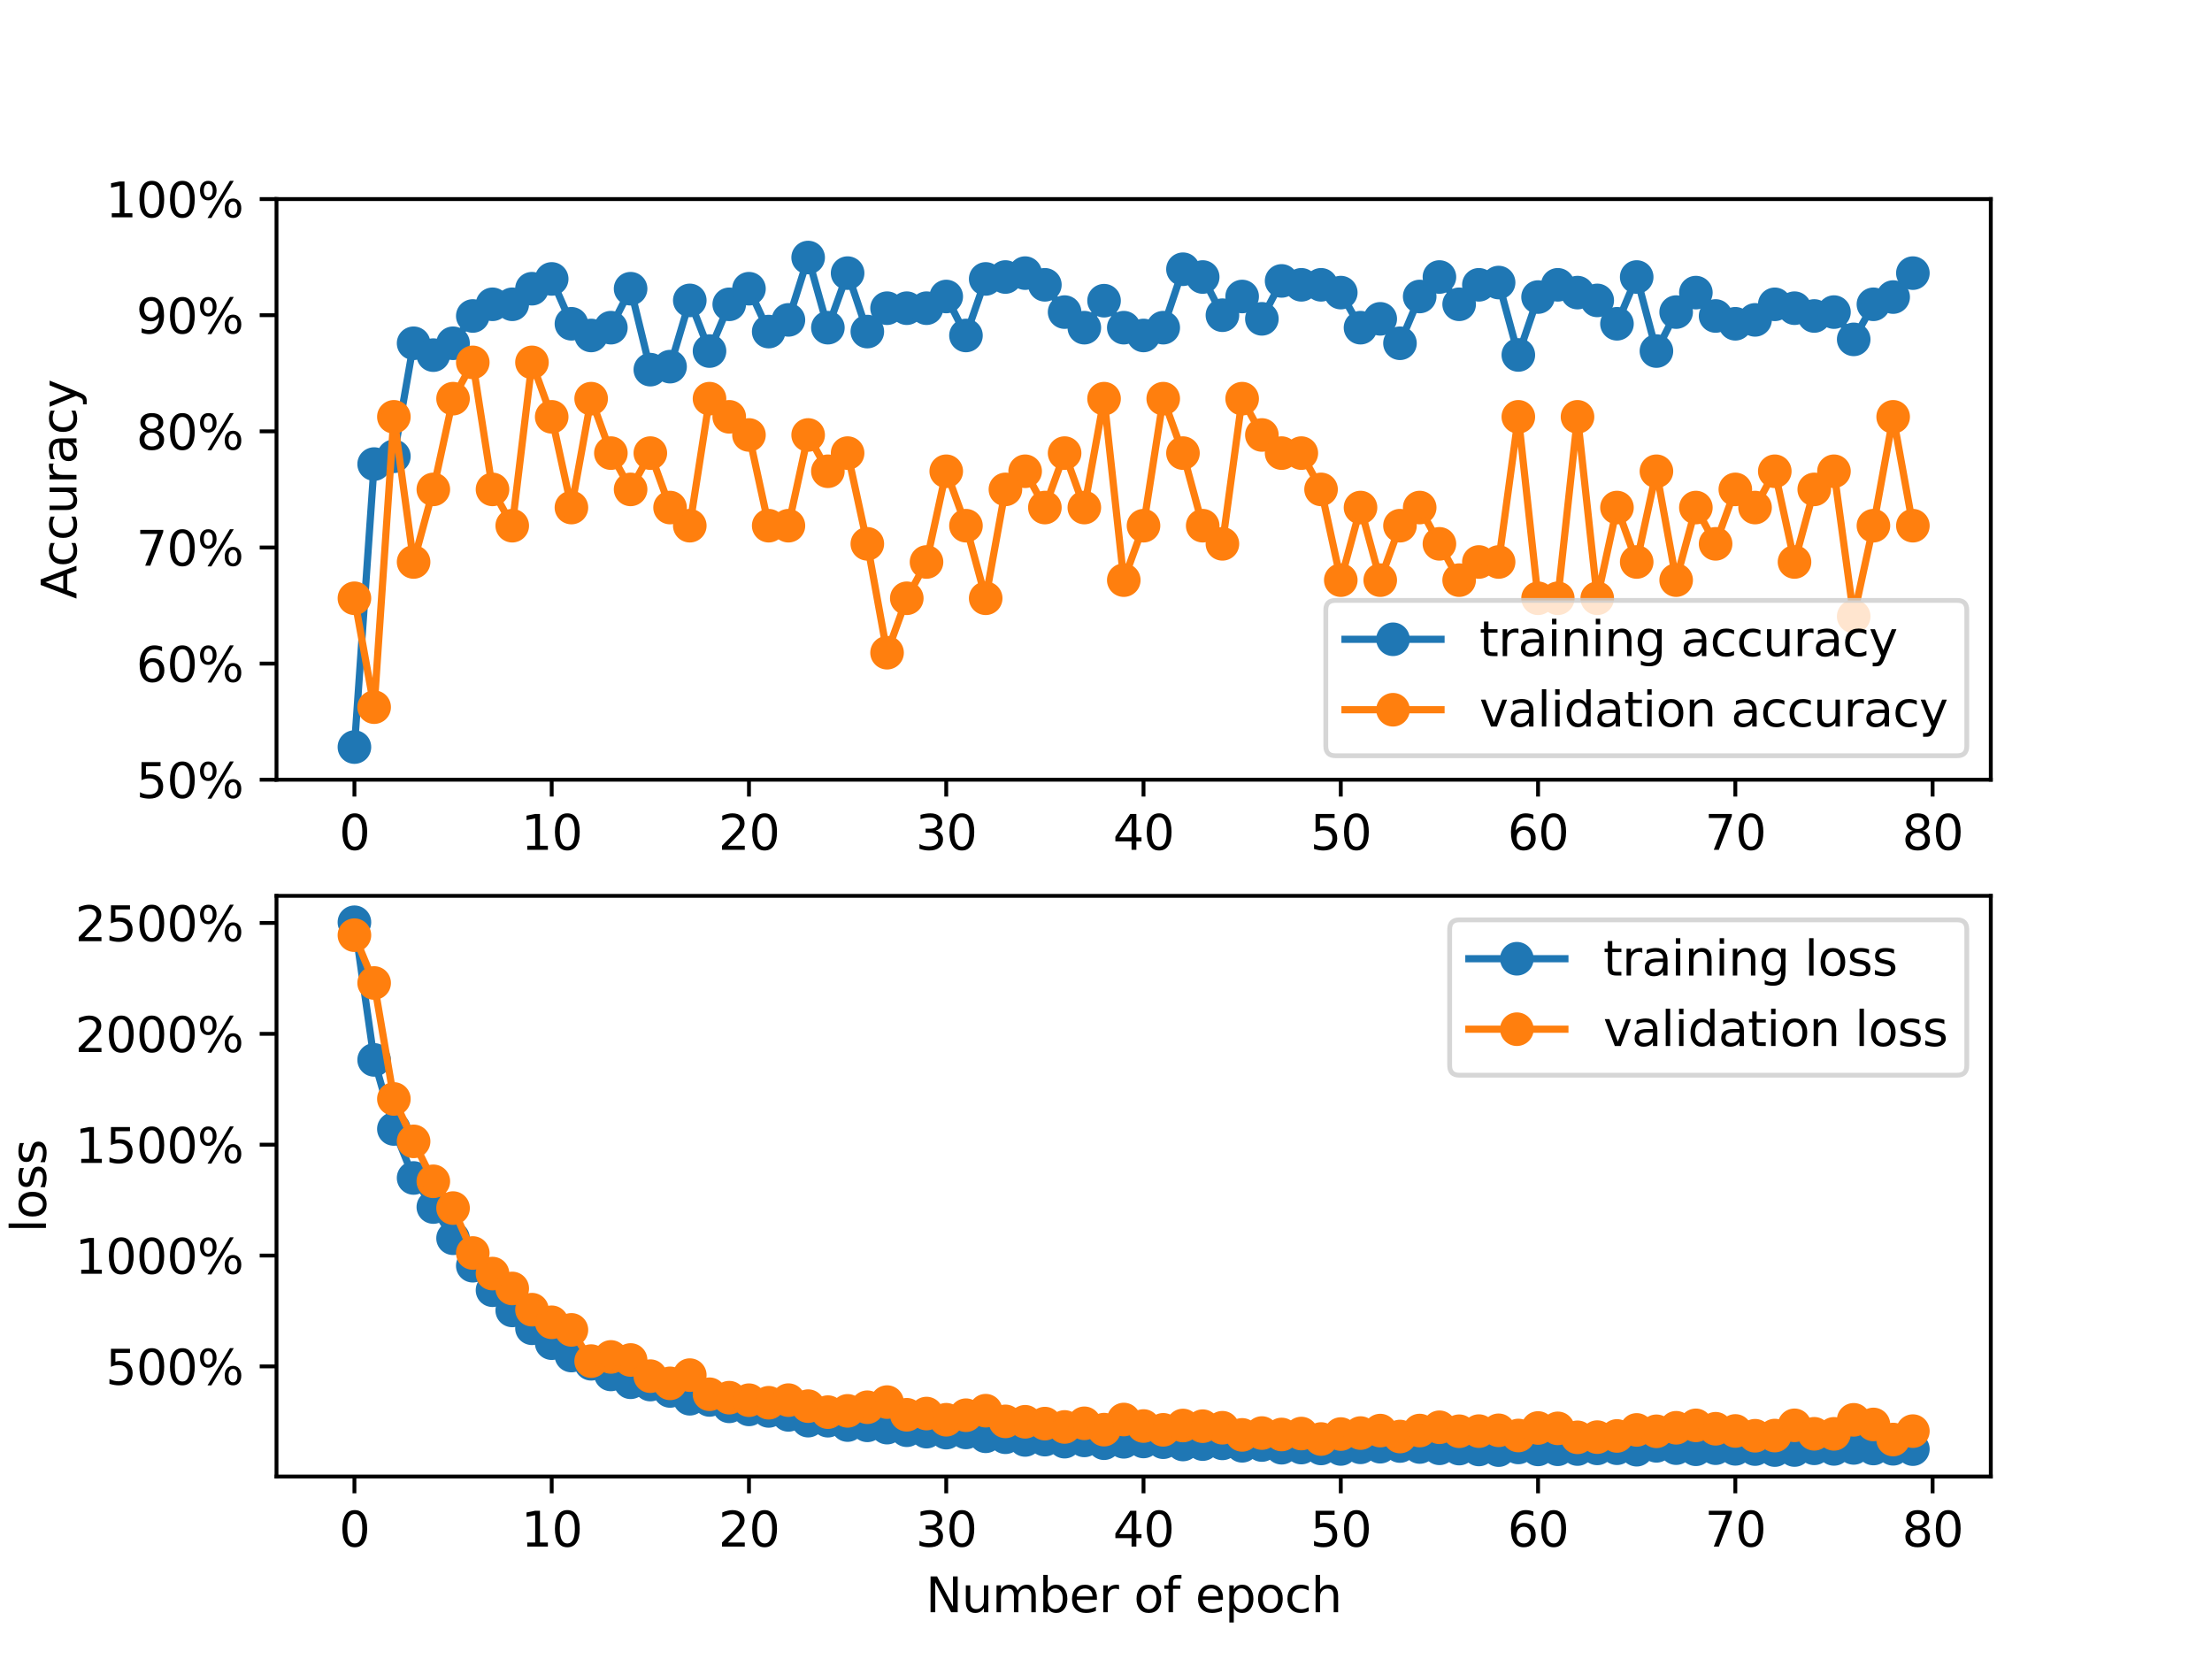 <?xml version="1.0" encoding="utf-8" standalone="no"?>
<!DOCTYPE svg PUBLIC "-//W3C//DTD SVG 1.1//EN"
  "http://www.w3.org/Graphics/SVG/1.1/DTD/svg11.dtd">
<svg xmlns:xlink="http://www.w3.org/1999/xlink" width="460.8pt" height="345.6pt" viewBox="0 0 460.8 345.6" xmlns="http://www.w3.org/2000/svg" version="1.1">
 <defs>
  <style type="text/css">*{stroke-linejoin: round; stroke-linecap: butt}</style>
 </defs>
 <g id="figure_1">
  <g id="patch_1">
   <path d="M 0 345.6 
L 460.8 345.6 
L 460.8 0 
L 0 0 
z
" style="fill: #ffffff"/>
  </g>
  <g id="axes_1">
   <g id="patch_2">
    <path d="M 57.6 162.432 
L 414.72 162.432 
L 414.72 41.472 
L 57.6 41.472 
z
" style="fill: #ffffff"/>
   </g>
   <g id="matplotlib.axis_1">
    <g id="xtick_1">
     <g id="line2d_1">
      <defs>
       <path id="mb803b47349" d="M 0 0 
L 0 3.5 
" style="stroke: #000000; stroke-width: 0.8"/>
      </defs>
      <g>
       <use xlink:href="#mb803b47349" x="73.833" y="162.432" style="stroke: #000000; stroke-width: 0.8"/>
      </g>
     </g>
     <g id="text_1">
      <!-- 0 -->
      <g transform="translate(70.651 177.03) scale(0.1 -0.1)">
       <defs>
        <path id="DejaVuSans-30" d="M 2034 4250 
Q 1547 4250 1301 3770 
Q 1056 3291 1056 2328 
Q 1056 1369 1301 889 
Q 1547 409 2034 409 
Q 2525 409 2770 889 
Q 3016 1369 3016 2328 
Q 3016 3291 2770 3770 
Q 2525 4250 2034 4250 
z
M 2034 4750 
Q 2819 4750 3233 4129 
Q 3647 3509 3647 2328 
Q 3647 1150 3233 529 
Q 2819 -91 2034 -91 
Q 1250 -91 836 529 
Q 422 1150 422 2328 
Q 422 3509 836 4129 
Q 1250 4750 2034 4750 
z
" transform="scale(0.016)"/>
       </defs>
       <use xlink:href="#DejaVuSans-30"/>
      </g>
     </g>
    </g>
    <g id="xtick_2">
     <g id="line2d_2">
      <g>
       <use xlink:href="#mb803b47349" x="114.928" y="162.432" style="stroke: #000000; stroke-width: 0.8"/>
      </g>
     </g>
     <g id="text_2">
      <!-- 10 -->
      <g transform="translate(108.566 177.03) scale(0.1 -0.1)">
       <defs>
        <path id="DejaVuSans-31" d="M 794 531 
L 1825 531 
L 1825 4091 
L 703 3866 
L 703 4441 
L 1819 4666 
L 2450 4666 
L 2450 531 
L 3481 531 
L 3481 0 
L 794 0 
L 794 531 
z
" transform="scale(0.016)"/>
       </defs>
       <use xlink:href="#DejaVuSans-31"/>
       <use xlink:href="#DejaVuSans-30" x="63.623"/>
      </g>
     </g>
    </g>
    <g id="xtick_3">
     <g id="line2d_3">
      <g>
       <use xlink:href="#mb803b47349" x="156.024" y="162.432" style="stroke: #000000; stroke-width: 0.8"/>
      </g>
     </g>
     <g id="text_3">
      <!-- 20 -->
      <g transform="translate(149.661 177.03) scale(0.1 -0.1)">
       <defs>
        <path id="DejaVuSans-32" d="M 1228 531 
L 3431 531 
L 3431 0 
L 469 0 
L 469 531 
Q 828 903 1448 1529 
Q 2069 2156 2228 2338 
Q 2531 2678 2651 2914 
Q 2772 3150 2772 3378 
Q 2772 3750 2511 3984 
Q 2250 4219 1831 4219 
Q 1534 4219 1204 4116 
Q 875 4013 500 3803 
L 500 4441 
Q 881 4594 1212 4672 
Q 1544 4750 1819 4750 
Q 2544 4750 2975 4387 
Q 3406 4025 3406 3419 
Q 3406 3131 3298 2873 
Q 3191 2616 2906 2266 
Q 2828 2175 2409 1742 
Q 1991 1309 1228 531 
z
" transform="scale(0.016)"/>
       </defs>
       <use xlink:href="#DejaVuSans-32"/>
       <use xlink:href="#DejaVuSans-30" x="63.623"/>
      </g>
     </g>
    </g>
    <g id="xtick_4">
     <g id="line2d_4">
      <g>
       <use xlink:href="#mb803b47349" x="197.119" y="162.432" style="stroke: #000000; stroke-width: 0.8"/>
      </g>
     </g>
     <g id="text_4">
      <!-- 30 -->
      <g transform="translate(190.757 177.03) scale(0.1 -0.1)">
       <defs>
        <path id="DejaVuSans-33" d="M 2597 2516 
Q 3050 2419 3304 2112 
Q 3559 1806 3559 1356 
Q 3559 666 3084 287 
Q 2609 -91 1734 -91 
Q 1441 -91 1130 -33 
Q 819 25 488 141 
L 488 750 
Q 750 597 1062 519 
Q 1375 441 1716 441 
Q 2309 441 2620 675 
Q 2931 909 2931 1356 
Q 2931 1769 2642 2001 
Q 2353 2234 1838 2234 
L 1294 2234 
L 1294 2753 
L 1863 2753 
Q 2328 2753 2575 2939 
Q 2822 3125 2822 3475 
Q 2822 3834 2567 4026 
Q 2313 4219 1838 4219 
Q 1578 4219 1281 4162 
Q 984 4106 628 3988 
L 628 4550 
Q 988 4650 1302 4700 
Q 1616 4750 1894 4750 
Q 2613 4750 3031 4423 
Q 3450 4097 3450 3541 
Q 3450 3153 3228 2886 
Q 3006 2619 2597 2516 
z
" transform="scale(0.016)"/>
       </defs>
       <use xlink:href="#DejaVuSans-33"/>
       <use xlink:href="#DejaVuSans-30" x="63.623"/>
      </g>
     </g>
    </g>
    <g id="xtick_5">
     <g id="line2d_5">
      <g>
       <use xlink:href="#mb803b47349" x="238.215" y="162.432" style="stroke: #000000; stroke-width: 0.8"/>
      </g>
     </g>
     <g id="text_5">
      <!-- 40 -->
      <g transform="translate(231.852 177.03) scale(0.1 -0.1)">
       <defs>
        <path id="DejaVuSans-34" d="M 2419 4116 
L 825 1625 
L 2419 1625 
L 2419 4116 
z
M 2253 4666 
L 3047 4666 
L 3047 1625 
L 3713 1625 
L 3713 1100 
L 3047 1100 
L 3047 0 
L 2419 0 
L 2419 1100 
L 313 1100 
L 313 1709 
L 2253 4666 
z
" transform="scale(0.016)"/>
       </defs>
       <use xlink:href="#DejaVuSans-34"/>
       <use xlink:href="#DejaVuSans-30" x="63.623"/>
      </g>
     </g>
    </g>
    <g id="xtick_6">
     <g id="line2d_6">
      <g>
       <use xlink:href="#mb803b47349" x="279.31" y="162.432" style="stroke: #000000; stroke-width: 0.8"/>
      </g>
     </g>
     <g id="text_6">
      <!-- 50 -->
      <g transform="translate(272.948 177.03) scale(0.1 -0.1)">
       <defs>
        <path id="DejaVuSans-35" d="M 691 4666 
L 3169 4666 
L 3169 4134 
L 1269 4134 
L 1269 2991 
Q 1406 3038 1543 3061 
Q 1681 3084 1819 3084 
Q 2600 3084 3056 2656 
Q 3513 2228 3513 1497 
Q 3513 744 3044 326 
Q 2575 -91 1722 -91 
Q 1428 -91 1123 -41 
Q 819 9 494 109 
L 494 744 
Q 775 591 1075 516 
Q 1375 441 1709 441 
Q 2250 441 2565 725 
Q 2881 1009 2881 1497 
Q 2881 1984 2565 2268 
Q 2250 2553 1709 2553 
Q 1456 2553 1204 2497 
Q 953 2441 691 2322 
L 691 4666 
z
" transform="scale(0.016)"/>
       </defs>
       <use xlink:href="#DejaVuSans-35"/>
       <use xlink:href="#DejaVuSans-30" x="63.623"/>
      </g>
     </g>
    </g>
    <g id="xtick_7">
     <g id="line2d_7">
      <g>
       <use xlink:href="#mb803b47349" x="320.406" y="162.432" style="stroke: #000000; stroke-width: 0.8"/>
      </g>
     </g>
     <g id="text_7">
      <!-- 60 -->
      <g transform="translate(314.043 177.03) scale(0.1 -0.1)">
       <defs>
        <path id="DejaVuSans-36" d="M 2113 2584 
Q 1688 2584 1439 2293 
Q 1191 2003 1191 1497 
Q 1191 994 1439 701 
Q 1688 409 2113 409 
Q 2538 409 2786 701 
Q 3034 994 3034 1497 
Q 3034 2003 2786 2293 
Q 2538 2584 2113 2584 
z
M 3366 4563 
L 3366 3988 
Q 3128 4100 2886 4159 
Q 2644 4219 2406 4219 
Q 1781 4219 1451 3797 
Q 1122 3375 1075 2522 
Q 1259 2794 1537 2939 
Q 1816 3084 2150 3084 
Q 2853 3084 3261 2657 
Q 3669 2231 3669 1497 
Q 3669 778 3244 343 
Q 2819 -91 2113 -91 
Q 1303 -91 875 529 
Q 447 1150 447 2328 
Q 447 3434 972 4092 
Q 1497 4750 2381 4750 
Q 2619 4750 2861 4703 
Q 3103 4656 3366 4563 
z
" transform="scale(0.016)"/>
       </defs>
       <use xlink:href="#DejaVuSans-36"/>
       <use xlink:href="#DejaVuSans-30" x="63.623"/>
      </g>
     </g>
    </g>
    <g id="xtick_8">
     <g id="line2d_8">
      <g>
       <use xlink:href="#mb803b47349" x="361.501" y="162.432" style="stroke: #000000; stroke-width: 0.8"/>
      </g>
     </g>
     <g id="text_8">
      <!-- 70 -->
      <g transform="translate(355.139 177.03) scale(0.1 -0.1)">
       <defs>
        <path id="DejaVuSans-37" d="M 525 4666 
L 3525 4666 
L 3525 4397 
L 1831 0 
L 1172 0 
L 2766 4134 
L 525 4134 
L 525 4666 
z
" transform="scale(0.016)"/>
       </defs>
       <use xlink:href="#DejaVuSans-37"/>
       <use xlink:href="#DejaVuSans-30" x="63.623"/>
      </g>
     </g>
    </g>
    <g id="xtick_9">
     <g id="line2d_9">
      <g>
       <use xlink:href="#mb803b47349" x="402.597" y="162.432" style="stroke: #000000; stroke-width: 0.8"/>
      </g>
     </g>
     <g id="text_9">
      <!-- 80 -->
      <g transform="translate(396.234 177.03) scale(0.1 -0.1)">
       <defs>
        <path id="DejaVuSans-38" d="M 2034 2216 
Q 1584 2216 1326 1975 
Q 1069 1734 1069 1313 
Q 1069 891 1326 650 
Q 1584 409 2034 409 
Q 2484 409 2743 651 
Q 3003 894 3003 1313 
Q 3003 1734 2745 1975 
Q 2488 2216 2034 2216 
z
M 1403 2484 
Q 997 2584 770 2862 
Q 544 3141 544 3541 
Q 544 4100 942 4425 
Q 1341 4750 2034 4750 
Q 2731 4750 3128 4425 
Q 3525 4100 3525 3541 
Q 3525 3141 3298 2862 
Q 3072 2584 2669 2484 
Q 3125 2378 3379 2068 
Q 3634 1759 3634 1313 
Q 3634 634 3220 271 
Q 2806 -91 2034 -91 
Q 1263 -91 848 271 
Q 434 634 434 1313 
Q 434 1759 690 2068 
Q 947 2378 1403 2484 
z
M 1172 3481 
Q 1172 3119 1398 2916 
Q 1625 2713 2034 2713 
Q 2441 2713 2670 2916 
Q 2900 3119 2900 3481 
Q 2900 3844 2670 4047 
Q 2441 4250 2034 4250 
Q 1625 4250 1398 4047 
Q 1172 3844 1172 3481 
z
" transform="scale(0.016)"/>
       </defs>
       <use xlink:href="#DejaVuSans-38"/>
       <use xlink:href="#DejaVuSans-30" x="63.623"/>
      </g>
     </g>
    </g>
   </g>
   <g id="matplotlib.axis_2">
    <g id="ytick_1">
     <g id="line2d_10">
      <defs>
       <path id="m19c4e72a81" d="M 0 0 
L -3.5 0 
" style="stroke: #000000; stroke-width: 0.8"/>
      </defs>
      <g>
       <use xlink:href="#m19c4e72a81" x="57.6" y="162.432" style="stroke: #000000; stroke-width: 0.8"/>
      </g>
     </g>
     <g id="text_10">
      <!-- 50% -->
      <g transform="translate(28.373 166.231) scale(0.1 -0.1)">
       <defs>
        <path id="DejaVuSans-25" d="M 4653 2053 
Q 4381 2053 4226 1822 
Q 4072 1591 4072 1178 
Q 4072 772 4226 539 
Q 4381 306 4653 306 
Q 4919 306 5073 539 
Q 5228 772 5228 1178 
Q 5228 1588 5073 1820 
Q 4919 2053 4653 2053 
z
M 4653 2450 
Q 5147 2450 5437 2106 
Q 5728 1763 5728 1178 
Q 5728 594 5436 251 
Q 5144 -91 4653 -91 
Q 4153 -91 3862 251 
Q 3572 594 3572 1178 
Q 3572 1766 3864 2108 
Q 4156 2450 4653 2450 
z
M 1428 4353 
Q 1159 4353 1004 4120 
Q 850 3888 850 3481 
Q 850 3069 1003 2837 
Q 1156 2606 1428 2606 
Q 1700 2606 1854 2837 
Q 2009 3069 2009 3481 
Q 2009 3884 1853 4118 
Q 1697 4353 1428 4353 
z
M 4250 4750 
L 4750 4750 
L 1831 -91 
L 1331 -91 
L 4250 4750 
z
M 1428 4750 
Q 1922 4750 2215 4408 
Q 2509 4066 2509 3481 
Q 2509 2891 2217 2550 
Q 1925 2209 1428 2209 
Q 931 2209 642 2551 
Q 353 2894 353 3481 
Q 353 4063 643 4406 
Q 934 4750 1428 4750 
z
" transform="scale(0.016)"/>
       </defs>
       <use xlink:href="#DejaVuSans-35"/>
       <use xlink:href="#DejaVuSans-30" x="63.623"/>
       <use xlink:href="#DejaVuSans-25" x="127.246"/>
      </g>
     </g>
    </g>
    <g id="ytick_2">
     <g id="line2d_11">
      <g>
       <use xlink:href="#m19c4e72a81" x="57.6" y="138.24" style="stroke: #000000; stroke-width: 0.8"/>
      </g>
     </g>
     <g id="text_11">
      <!-- 60% -->
      <g transform="translate(28.373 142.039) scale(0.1 -0.1)">
       <use xlink:href="#DejaVuSans-36"/>
       <use xlink:href="#DejaVuSans-30" x="63.623"/>
       <use xlink:href="#DejaVuSans-25" x="127.246"/>
      </g>
     </g>
    </g>
    <g id="ytick_3">
     <g id="line2d_12">
      <g>
       <use xlink:href="#m19c4e72a81" x="57.6" y="114.048" style="stroke: #000000; stroke-width: 0.8"/>
      </g>
     </g>
     <g id="text_12">
      <!-- 70% -->
      <g transform="translate(28.373 117.847) scale(0.1 -0.1)">
       <use xlink:href="#DejaVuSans-37"/>
       <use xlink:href="#DejaVuSans-30" x="63.623"/>
       <use xlink:href="#DejaVuSans-25" x="127.246"/>
      </g>
     </g>
    </g>
    <g id="ytick_4">
     <g id="line2d_13">
      <g>
       <use xlink:href="#m19c4e72a81" x="57.6" y="89.856" style="stroke: #000000; stroke-width: 0.8"/>
      </g>
     </g>
     <g id="text_13">
      <!-- 80% -->
      <g transform="translate(28.373 93.655) scale(0.1 -0.1)">
       <use xlink:href="#DejaVuSans-38"/>
       <use xlink:href="#DejaVuSans-30" x="63.623"/>
       <use xlink:href="#DejaVuSans-25" x="127.246"/>
      </g>
     </g>
    </g>
    <g id="ytick_5">
     <g id="line2d_14">
      <g>
       <use xlink:href="#m19c4e72a81" x="57.6" y="65.664" style="stroke: #000000; stroke-width: 0.8"/>
      </g>
     </g>
     <g id="text_14">
      <!-- 90% -->
      <g transform="translate(28.373 69.463) scale(0.1 -0.1)">
       <defs>
        <path id="DejaVuSans-39" d="M 703 97 
L 703 672 
Q 941 559 1184 500 
Q 1428 441 1663 441 
Q 2288 441 2617 861 
Q 2947 1281 2994 2138 
Q 2813 1869 2534 1725 
Q 2256 1581 1919 1581 
Q 1219 1581 811 2004 
Q 403 2428 403 3163 
Q 403 3881 828 4315 
Q 1253 4750 1959 4750 
Q 2769 4750 3195 4129 
Q 3622 3509 3622 2328 
Q 3622 1225 3098 567 
Q 2575 -91 1691 -91 
Q 1453 -91 1209 -44 
Q 966 3 703 97 
z
M 1959 2075 
Q 2384 2075 2632 2365 
Q 2881 2656 2881 3163 
Q 2881 3666 2632 3958 
Q 2384 4250 1959 4250 
Q 1534 4250 1286 3958 
Q 1038 3666 1038 3163 
Q 1038 2656 1286 2365 
Q 1534 2075 1959 2075 
z
" transform="scale(0.016)"/>
       </defs>
       <use xlink:href="#DejaVuSans-39"/>
       <use xlink:href="#DejaVuSans-30" x="63.623"/>
       <use xlink:href="#DejaVuSans-25" x="127.246"/>
      </g>
     </g>
    </g>
    <g id="ytick_6">
     <g id="line2d_15">
      <g>
       <use xlink:href="#m19c4e72a81" x="57.6" y="41.472" style="stroke: #000000; stroke-width: 0.8"/>
      </g>
     </g>
     <g id="text_15">
      <!-- 100% -->
      <g transform="translate(22.011 45.271) scale(0.1 -0.1)">
       <use xlink:href="#DejaVuSans-31"/>
       <use xlink:href="#DejaVuSans-30" x="63.623"/>
       <use xlink:href="#DejaVuSans-30" x="127.246"/>
       <use xlink:href="#DejaVuSans-25" x="190.869"/>
      </g>
     </g>
    </g>
    <g id="text_16">
     <!-- Accuracy -->
     <g transform="translate(15.931 124.78) rotate(-90) scale(0.1 -0.1)">
      <defs>
       <path id="DejaVuSans-41" d="M 2188 4044 
L 1331 1722 
L 3047 1722 
L 2188 4044 
z
M 1831 4666 
L 2547 4666 
L 4325 0 
L 3669 0 
L 3244 1197 
L 1141 1197 
L 716 0 
L 50 0 
L 1831 4666 
z
" transform="scale(0.016)"/>
       <path id="DejaVuSans-63" d="M 3122 3366 
L 3122 2828 
Q 2878 2963 2633 3030 
Q 2388 3097 2138 3097 
Q 1578 3097 1268 2742 
Q 959 2388 959 1747 
Q 959 1106 1268 751 
Q 1578 397 2138 397 
Q 2388 397 2633 464 
Q 2878 531 3122 666 
L 3122 134 
Q 2881 22 2623 -34 
Q 2366 -91 2075 -91 
Q 1284 -91 818 406 
Q 353 903 353 1747 
Q 353 2603 823 3093 
Q 1294 3584 2113 3584 
Q 2378 3584 2631 3529 
Q 2884 3475 3122 3366 
z
" transform="scale(0.016)"/>
       <path id="DejaVuSans-75" d="M 544 1381 
L 544 3500 
L 1119 3500 
L 1119 1403 
Q 1119 906 1312 657 
Q 1506 409 1894 409 
Q 2359 409 2629 706 
Q 2900 1003 2900 1516 
L 2900 3500 
L 3475 3500 
L 3475 0 
L 2900 0 
L 2900 538 
Q 2691 219 2414 64 
Q 2138 -91 1772 -91 
Q 1169 -91 856 284 
Q 544 659 544 1381 
z
M 1991 3584 
L 1991 3584 
z
" transform="scale(0.016)"/>
       <path id="DejaVuSans-72" d="M 2631 2963 
Q 2534 3019 2420 3045 
Q 2306 3072 2169 3072 
Q 1681 3072 1420 2755 
Q 1159 2438 1159 1844 
L 1159 0 
L 581 0 
L 581 3500 
L 1159 3500 
L 1159 2956 
Q 1341 3275 1631 3429 
Q 1922 3584 2338 3584 
Q 2397 3584 2469 3576 
Q 2541 3569 2628 3553 
L 2631 2963 
z
" transform="scale(0.016)"/>
       <path id="DejaVuSans-61" d="M 2194 1759 
Q 1497 1759 1228 1600 
Q 959 1441 959 1056 
Q 959 750 1161 570 
Q 1363 391 1709 391 
Q 2188 391 2477 730 
Q 2766 1069 2766 1631 
L 2766 1759 
L 2194 1759 
z
M 3341 1997 
L 3341 0 
L 2766 0 
L 2766 531 
Q 2569 213 2275 61 
Q 1981 -91 1556 -91 
Q 1019 -91 701 211 
Q 384 513 384 1019 
Q 384 1609 779 1909 
Q 1175 2209 1959 2209 
L 2766 2209 
L 2766 2266 
Q 2766 2663 2505 2880 
Q 2244 3097 1772 3097 
Q 1472 3097 1187 3025 
Q 903 2953 641 2809 
L 641 3341 
Q 956 3463 1253 3523 
Q 1550 3584 1831 3584 
Q 2591 3584 2966 3190 
Q 3341 2797 3341 1997 
z
" transform="scale(0.016)"/>
       <path id="DejaVuSans-79" d="M 2059 -325 
Q 1816 -950 1584 -1140 
Q 1353 -1331 966 -1331 
L 506 -1331 
L 506 -850 
L 844 -850 
Q 1081 -850 1212 -737 
Q 1344 -625 1503 -206 
L 1606 56 
L 191 3500 
L 800 3500 
L 1894 763 
L 2988 3500 
L 3597 3500 
L 2059 -325 
z
" transform="scale(0.016)"/>
      </defs>
      <use xlink:href="#DejaVuSans-41"/>
      <use xlink:href="#DejaVuSans-63" x="66.658"/>
      <use xlink:href="#DejaVuSans-63" x="121.639"/>
      <use xlink:href="#DejaVuSans-75" x="176.619"/>
      <use xlink:href="#DejaVuSans-72" x="239.998"/>
      <use xlink:href="#DejaVuSans-61" x="281.111"/>
      <use xlink:href="#DejaVuSans-63" x="342.391"/>
      <use xlink:href="#DejaVuSans-79" x="397.371"/>
     </g>
    </g>
   </g>
   <g id="line2d_16">
    <path d="M 73.833 155.628 
L 77.942 96.675 
L 82.052 95.052 
L 86.161 71.509 
L 90.271 73.98 
L 94.38 71.509 
L 98.49 65.826 
L 102.6 63.391 
L 106.709 63.391 
L 110.819 60.144 
L 114.928 58.104 
L 119.038 67.45 
L 123.147 69.885 
L 127.257 68.262 
L 131.366 60.144 
L 135.476 77.004 
L 139.586 76.38 
L 143.695 62.579 
L 147.805 73.133 
L 151.914 63.396 
L 156.024 60.144 
L 160.133 69.074 
L 164.243 66.638 
L 168.352 53.649 
L 172.462 68.262 
L 176.572 56.896 
L 180.681 69.074 
L 184.791 64.203 
L 188.9 64.203 
L 193.01 64.203 
L 197.119 61.767 
L 201.229 69.885 
L 205.338 58.104 
L 209.448 57.708 
L 213.557 56.896 
L 217.667 59.332 
L 221.777 65.015 
L 225.886 68.262 
L 229.996 62.64 
L 234.105 68.262 
L 238.215 69.885 
L 242.324 68.262 
L 246.434 56.085 
L 250.543 57.708 
L 254.653 65.664 
L 258.763 61.767 
L 262.872 66.42 
L 266.982 58.52 
L 271.091 59.332 
L 275.201 59.332 
L 279.31 60.955 
L 283.42 68.262 
L 287.529 66.42 
L 291.639 71.509 
L 295.748 61.767 
L 299.858 57.708 
L 303.968 63.391 
L 308.077 59.332 
L 312.187 58.86 
L 316.296 73.944 
L 320.406 61.884 
L 324.515 59.332 
L 328.625 60.955 
L 332.734 62.579 
L 336.844 67.45 
L 340.954 57.708 
L 345.063 73.133 
L 349.173 65.015 
L 353.282 60.955 
L 357.392 65.826 
L 361.501 67.45 
L 365.611 66.638 
L 369.72 63.396 
L 373.83 64.203 
L 377.94 65.826 
L 382.049 65.015 
L 386.159 70.697 
L 390.268 63.391 
L 394.378 61.884 
L 398.487 56.896 
" clip-path="url(#pdbea94fa02)" style="fill: none; stroke: #1f77b4; stroke-width: 1.5; stroke-linecap: square"/>
    <defs>
     <path id="mbf717ca001" d="M 0 3 
C 0.796 3 1.559 2.684 2.121 2.121 
C 2.684 1.559 3 0.796 3 0 
C 3 -0.796 2.684 -1.559 2.121 -2.121 
C 1.559 -2.684 0.796 -3 0 -3 
C -0.796 -3 -1.559 -2.684 -2.121 -2.121 
C -2.684 -1.559 -3 -0.796 -3 0 
C -3 0.796 -2.684 1.559 -2.121 2.121 
C -1.559 2.684 -0.796 3 0 3 
z
" style="stroke: #1f77b4"/>
    </defs>
    <g clip-path="url(#pdbea94fa02)">
     <use xlink:href="#mbf717ca001" x="73.833" y="155.628" style="fill: #1f77b4; stroke: #1f77b4"/>
     <use xlink:href="#mbf717ca001" x="77.942" y="96.675" style="fill: #1f77b4; stroke: #1f77b4"/>
     <use xlink:href="#mbf717ca001" x="82.052" y="95.052" style="fill: #1f77b4; stroke: #1f77b4"/>
     <use xlink:href="#mbf717ca001" x="86.161" y="71.509" style="fill: #1f77b4; stroke: #1f77b4"/>
     <use xlink:href="#mbf717ca001" x="90.271" y="73.98" style="fill: #1f77b4; stroke: #1f77b4"/>
     <use xlink:href="#mbf717ca001" x="94.38" y="71.509" style="fill: #1f77b4; stroke: #1f77b4"/>
     <use xlink:href="#mbf717ca001" x="98.49" y="65.826" style="fill: #1f77b4; stroke: #1f77b4"/>
     <use xlink:href="#mbf717ca001" x="102.6" y="63.391" style="fill: #1f77b4; stroke: #1f77b4"/>
     <use xlink:href="#mbf717ca001" x="106.709" y="63.391" style="fill: #1f77b4; stroke: #1f77b4"/>
     <use xlink:href="#mbf717ca001" x="110.819" y="60.144" style="fill: #1f77b4; stroke: #1f77b4"/>
     <use xlink:href="#mbf717ca001" x="114.928" y="58.104" style="fill: #1f77b4; stroke: #1f77b4"/>
     <use xlink:href="#mbf717ca001" x="119.038" y="67.45" style="fill: #1f77b4; stroke: #1f77b4"/>
     <use xlink:href="#mbf717ca001" x="123.147" y="69.885" style="fill: #1f77b4; stroke: #1f77b4"/>
     <use xlink:href="#mbf717ca001" x="127.257" y="68.262" style="fill: #1f77b4; stroke: #1f77b4"/>
     <use xlink:href="#mbf717ca001" x="131.366" y="60.144" style="fill: #1f77b4; stroke: #1f77b4"/>
     <use xlink:href="#mbf717ca001" x="135.476" y="77.004" style="fill: #1f77b4; stroke: #1f77b4"/>
     <use xlink:href="#mbf717ca001" x="139.586" y="76.38" style="fill: #1f77b4; stroke: #1f77b4"/>
     <use xlink:href="#mbf717ca001" x="143.695" y="62.579" style="fill: #1f77b4; stroke: #1f77b4"/>
     <use xlink:href="#mbf717ca001" x="147.805" y="73.133" style="fill: #1f77b4; stroke: #1f77b4"/>
     <use xlink:href="#mbf717ca001" x="151.914" y="63.396" style="fill: #1f77b4; stroke: #1f77b4"/>
     <use xlink:href="#mbf717ca001" x="156.024" y="60.144" style="fill: #1f77b4; stroke: #1f77b4"/>
     <use xlink:href="#mbf717ca001" x="160.133" y="69.074" style="fill: #1f77b4; stroke: #1f77b4"/>
     <use xlink:href="#mbf717ca001" x="164.243" y="66.638" style="fill: #1f77b4; stroke: #1f77b4"/>
     <use xlink:href="#mbf717ca001" x="168.352" y="53.649" style="fill: #1f77b4; stroke: #1f77b4"/>
     <use xlink:href="#mbf717ca001" x="172.462" y="68.262" style="fill: #1f77b4; stroke: #1f77b4"/>
     <use xlink:href="#mbf717ca001" x="176.572" y="56.896" style="fill: #1f77b4; stroke: #1f77b4"/>
     <use xlink:href="#mbf717ca001" x="180.681" y="69.074" style="fill: #1f77b4; stroke: #1f77b4"/>
     <use xlink:href="#mbf717ca001" x="184.791" y="64.203" style="fill: #1f77b4; stroke: #1f77b4"/>
     <use xlink:href="#mbf717ca001" x="188.9" y="64.203" style="fill: #1f77b4; stroke: #1f77b4"/>
     <use xlink:href="#mbf717ca001" x="193.01" y="64.203" style="fill: #1f77b4; stroke: #1f77b4"/>
     <use xlink:href="#mbf717ca001" x="197.119" y="61.767" style="fill: #1f77b4; stroke: #1f77b4"/>
     <use xlink:href="#mbf717ca001" x="201.229" y="69.885" style="fill: #1f77b4; stroke: #1f77b4"/>
     <use xlink:href="#mbf717ca001" x="205.338" y="58.104" style="fill: #1f77b4; stroke: #1f77b4"/>
     <use xlink:href="#mbf717ca001" x="209.448" y="57.708" style="fill: #1f77b4; stroke: #1f77b4"/>
     <use xlink:href="#mbf717ca001" x="213.557" y="56.896" style="fill: #1f77b4; stroke: #1f77b4"/>
     <use xlink:href="#mbf717ca001" x="217.667" y="59.332" style="fill: #1f77b4; stroke: #1f77b4"/>
     <use xlink:href="#mbf717ca001" x="221.777" y="65.015" style="fill: #1f77b4; stroke: #1f77b4"/>
     <use xlink:href="#mbf717ca001" x="225.886" y="68.262" style="fill: #1f77b4; stroke: #1f77b4"/>
     <use xlink:href="#mbf717ca001" x="229.996" y="62.64" style="fill: #1f77b4; stroke: #1f77b4"/>
     <use xlink:href="#mbf717ca001" x="234.105" y="68.262" style="fill: #1f77b4; stroke: #1f77b4"/>
     <use xlink:href="#mbf717ca001" x="238.215" y="69.885" style="fill: #1f77b4; stroke: #1f77b4"/>
     <use xlink:href="#mbf717ca001" x="242.324" y="68.262" style="fill: #1f77b4; stroke: #1f77b4"/>
     <use xlink:href="#mbf717ca001" x="246.434" y="56.085" style="fill: #1f77b4; stroke: #1f77b4"/>
     <use xlink:href="#mbf717ca001" x="250.543" y="57.708" style="fill: #1f77b4; stroke: #1f77b4"/>
     <use xlink:href="#mbf717ca001" x="254.653" y="65.664" style="fill: #1f77b4; stroke: #1f77b4"/>
     <use xlink:href="#mbf717ca001" x="258.763" y="61.767" style="fill: #1f77b4; stroke: #1f77b4"/>
     <use xlink:href="#mbf717ca001" x="262.872" y="66.42" style="fill: #1f77b4; stroke: #1f77b4"/>
     <use xlink:href="#mbf717ca001" x="266.982" y="58.52" style="fill: #1f77b4; stroke: #1f77b4"/>
     <use xlink:href="#mbf717ca001" x="271.091" y="59.332" style="fill: #1f77b4; stroke: #1f77b4"/>
     <use xlink:href="#mbf717ca001" x="275.201" y="59.332" style="fill: #1f77b4; stroke: #1f77b4"/>
     <use xlink:href="#mbf717ca001" x="279.31" y="60.955" style="fill: #1f77b4; stroke: #1f77b4"/>
     <use xlink:href="#mbf717ca001" x="283.42" y="68.262" style="fill: #1f77b4; stroke: #1f77b4"/>
     <use xlink:href="#mbf717ca001" x="287.529" y="66.42" style="fill: #1f77b4; stroke: #1f77b4"/>
     <use xlink:href="#mbf717ca001" x="291.639" y="71.509" style="fill: #1f77b4; stroke: #1f77b4"/>
     <use xlink:href="#mbf717ca001" x="295.748" y="61.767" style="fill: #1f77b4; stroke: #1f77b4"/>
     <use xlink:href="#mbf717ca001" x="299.858" y="57.708" style="fill: #1f77b4; stroke: #1f77b4"/>
     <use xlink:href="#mbf717ca001" x="303.968" y="63.391" style="fill: #1f77b4; stroke: #1f77b4"/>
     <use xlink:href="#mbf717ca001" x="308.077" y="59.332" style="fill: #1f77b4; stroke: #1f77b4"/>
     <use xlink:href="#mbf717ca001" x="312.187" y="58.86" style="fill: #1f77b4; stroke: #1f77b4"/>
     <use xlink:href="#mbf717ca001" x="316.296" y="73.944" style="fill: #1f77b4; stroke: #1f77b4"/>
     <use xlink:href="#mbf717ca001" x="320.406" y="61.884" style="fill: #1f77b4; stroke: #1f77b4"/>
     <use xlink:href="#mbf717ca001" x="324.515" y="59.332" style="fill: #1f77b4; stroke: #1f77b4"/>
     <use xlink:href="#mbf717ca001" x="328.625" y="60.955" style="fill: #1f77b4; stroke: #1f77b4"/>
     <use xlink:href="#mbf717ca001" x="332.734" y="62.579" style="fill: #1f77b4; stroke: #1f77b4"/>
     <use xlink:href="#mbf717ca001" x="336.844" y="67.45" style="fill: #1f77b4; stroke: #1f77b4"/>
     <use xlink:href="#mbf717ca001" x="340.954" y="57.708" style="fill: #1f77b4; stroke: #1f77b4"/>
     <use xlink:href="#mbf717ca001" x="345.063" y="73.133" style="fill: #1f77b4; stroke: #1f77b4"/>
     <use xlink:href="#mbf717ca001" x="349.173" y="65.015" style="fill: #1f77b4; stroke: #1f77b4"/>
     <use xlink:href="#mbf717ca001" x="353.282" y="60.955" style="fill: #1f77b4; stroke: #1f77b4"/>
     <use xlink:href="#mbf717ca001" x="357.392" y="65.826" style="fill: #1f77b4; stroke: #1f77b4"/>
     <use xlink:href="#mbf717ca001" x="361.501" y="67.45" style="fill: #1f77b4; stroke: #1f77b4"/>
     <use xlink:href="#mbf717ca001" x="365.611" y="66.638" style="fill: #1f77b4; stroke: #1f77b4"/>
     <use xlink:href="#mbf717ca001" x="369.72" y="63.396" style="fill: #1f77b4; stroke: #1f77b4"/>
     <use xlink:href="#mbf717ca001" x="373.83" y="64.203" style="fill: #1f77b4; stroke: #1f77b4"/>
     <use xlink:href="#mbf717ca001" x="377.94" y="65.826" style="fill: #1f77b4; stroke: #1f77b4"/>
     <use xlink:href="#mbf717ca001" x="382.049" y="65.015" style="fill: #1f77b4; stroke: #1f77b4"/>
     <use xlink:href="#mbf717ca001" x="386.159" y="70.697" style="fill: #1f77b4; stroke: #1f77b4"/>
     <use xlink:href="#mbf717ca001" x="390.268" y="63.391" style="fill: #1f77b4; stroke: #1f77b4"/>
     <use xlink:href="#mbf717ca001" x="394.378" y="61.884" style="fill: #1f77b4; stroke: #1f77b4"/>
     <use xlink:href="#mbf717ca001" x="398.487" y="56.896" style="fill: #1f77b4; stroke: #1f77b4"/>
    </g>
   </g>
   <g id="line2d_17">
    <path d="M 73.833 124.632 
L 77.942 147.312 
L 82.052 86.832 
L 86.161 117.072 
L 90.271 101.952 
L 94.38 83.052 
L 98.49 75.492 
L 102.6 101.952 
L 106.709 109.512 
L 110.819 75.492 
L 114.928 86.832 
L 119.038 105.732 
L 123.147 83.052 
L 127.257 94.392 
L 131.366 101.952 
L 135.476 94.392 
L 139.586 105.732 
L 143.695 109.512 
L 147.805 83.052 
L 151.914 86.832 
L 156.024 90.612 
L 160.133 109.512 
L 164.243 109.512 
L 168.352 90.612 
L 172.462 98.172 
L 176.572 94.392 
L 180.681 113.292 
L 184.791 135.972 
L 188.9 124.632 
L 193.01 117.072 
L 197.119 98.172 
L 201.229 109.512 
L 205.338 124.632 
L 209.448 101.952 
L 213.557 98.172 
L 217.667 105.732 
L 221.777 94.392 
L 225.886 105.732 
L 229.996 83.052 
L 234.105 120.852 
L 238.215 109.512 
L 242.324 83.052 
L 246.434 94.392 
L 250.543 109.512 
L 254.653 113.292 
L 258.763 83.052 
L 262.872 90.612 
L 266.982 94.392 
L 271.091 94.392 
L 275.201 101.952 
L 279.31 120.852 
L 283.42 105.732 
L 287.529 120.852 
L 291.639 109.512 
L 295.748 105.732 
L 299.858 113.292 
L 303.968 120.852 
L 308.077 117.072 
L 312.187 117.072 
L 316.296 86.832 
L 320.406 124.632 
L 324.515 124.632 
L 328.625 86.832 
L 332.734 124.632 
L 336.844 105.732 
L 340.954 117.072 
L 345.063 98.172 
L 349.173 120.852 
L 353.282 105.732 
L 357.392 113.292 
L 361.501 101.952 
L 365.611 105.732 
L 369.72 98.172 
L 373.83 117.072 
L 377.94 101.952 
L 382.049 98.172 
L 386.159 128.412 
L 390.268 109.512 
L 394.378 86.832 
L 398.487 109.512 
" clip-path="url(#pdbea94fa02)" style="fill: none; stroke: #ff7f0e; stroke-width: 1.5; stroke-linecap: square"/>
    <defs>
     <path id="m60601b8471" d="M 0 3 
C 0.796 3 1.559 2.684 2.121 2.121 
C 2.684 1.559 3 0.796 3 0 
C 3 -0.796 2.684 -1.559 2.121 -2.121 
C 1.559 -2.684 0.796 -3 0 -3 
C -0.796 -3 -1.559 -2.684 -2.121 -2.121 
C -2.684 -1.559 -3 -0.796 -3 0 
C -3 0.796 -2.684 1.559 -2.121 2.121 
C -1.559 2.684 -0.796 3 0 3 
z
" style="stroke: #ff7f0e"/>
    </defs>
    <g clip-path="url(#pdbea94fa02)">
     <use xlink:href="#m60601b8471" x="73.833" y="124.632" style="fill: #ff7f0e; stroke: #ff7f0e"/>
     <use xlink:href="#m60601b8471" x="77.942" y="147.312" style="fill: #ff7f0e; stroke: #ff7f0e"/>
     <use xlink:href="#m60601b8471" x="82.052" y="86.832" style="fill: #ff7f0e; stroke: #ff7f0e"/>
     <use xlink:href="#m60601b8471" x="86.161" y="117.072" style="fill: #ff7f0e; stroke: #ff7f0e"/>
     <use xlink:href="#m60601b8471" x="90.271" y="101.952" style="fill: #ff7f0e; stroke: #ff7f0e"/>
     <use xlink:href="#m60601b8471" x="94.38" y="83.052" style="fill: #ff7f0e; stroke: #ff7f0e"/>
     <use xlink:href="#m60601b8471" x="98.49" y="75.492" style="fill: #ff7f0e; stroke: #ff7f0e"/>
     <use xlink:href="#m60601b8471" x="102.6" y="101.952" style="fill: #ff7f0e; stroke: #ff7f0e"/>
     <use xlink:href="#m60601b8471" x="106.709" y="109.512" style="fill: #ff7f0e; stroke: #ff7f0e"/>
     <use xlink:href="#m60601b8471" x="110.819" y="75.492" style="fill: #ff7f0e; stroke: #ff7f0e"/>
     <use xlink:href="#m60601b8471" x="114.928" y="86.832" style="fill: #ff7f0e; stroke: #ff7f0e"/>
     <use xlink:href="#m60601b8471" x="119.038" y="105.732" style="fill: #ff7f0e; stroke: #ff7f0e"/>
     <use xlink:href="#m60601b8471" x="123.147" y="83.052" style="fill: #ff7f0e; stroke: #ff7f0e"/>
     <use xlink:href="#m60601b8471" x="127.257" y="94.392" style="fill: #ff7f0e; stroke: #ff7f0e"/>
     <use xlink:href="#m60601b8471" x="131.366" y="101.952" style="fill: #ff7f0e; stroke: #ff7f0e"/>
     <use xlink:href="#m60601b8471" x="135.476" y="94.392" style="fill: #ff7f0e; stroke: #ff7f0e"/>
     <use xlink:href="#m60601b8471" x="139.586" y="105.732" style="fill: #ff7f0e; stroke: #ff7f0e"/>
     <use xlink:href="#m60601b8471" x="143.695" y="109.512" style="fill: #ff7f0e; stroke: #ff7f0e"/>
     <use xlink:href="#m60601b8471" x="147.805" y="83.052" style="fill: #ff7f0e; stroke: #ff7f0e"/>
     <use xlink:href="#m60601b8471" x="151.914" y="86.832" style="fill: #ff7f0e; stroke: #ff7f0e"/>
     <use xlink:href="#m60601b8471" x="156.024" y="90.612" style="fill: #ff7f0e; stroke: #ff7f0e"/>
     <use xlink:href="#m60601b8471" x="160.133" y="109.512" style="fill: #ff7f0e; stroke: #ff7f0e"/>
     <use xlink:href="#m60601b8471" x="164.243" y="109.512" style="fill: #ff7f0e; stroke: #ff7f0e"/>
     <use xlink:href="#m60601b8471" x="168.352" y="90.612" style="fill: #ff7f0e; stroke: #ff7f0e"/>
     <use xlink:href="#m60601b8471" x="172.462" y="98.172" style="fill: #ff7f0e; stroke: #ff7f0e"/>
     <use xlink:href="#m60601b8471" x="176.572" y="94.392" style="fill: #ff7f0e; stroke: #ff7f0e"/>
     <use xlink:href="#m60601b8471" x="180.681" y="113.292" style="fill: #ff7f0e; stroke: #ff7f0e"/>
     <use xlink:href="#m60601b8471" x="184.791" y="135.972" style="fill: #ff7f0e; stroke: #ff7f0e"/>
     <use xlink:href="#m60601b8471" x="188.9" y="124.632" style="fill: #ff7f0e; stroke: #ff7f0e"/>
     <use xlink:href="#m60601b8471" x="193.01" y="117.072" style="fill: #ff7f0e; stroke: #ff7f0e"/>
     <use xlink:href="#m60601b8471" x="197.119" y="98.172" style="fill: #ff7f0e; stroke: #ff7f0e"/>
     <use xlink:href="#m60601b8471" x="201.229" y="109.512" style="fill: #ff7f0e; stroke: #ff7f0e"/>
     <use xlink:href="#m60601b8471" x="205.338" y="124.632" style="fill: #ff7f0e; stroke: #ff7f0e"/>
     <use xlink:href="#m60601b8471" x="209.448" y="101.952" style="fill: #ff7f0e; stroke: #ff7f0e"/>
     <use xlink:href="#m60601b8471" x="213.557" y="98.172" style="fill: #ff7f0e; stroke: #ff7f0e"/>
     <use xlink:href="#m60601b8471" x="217.667" y="105.732" style="fill: #ff7f0e; stroke: #ff7f0e"/>
     <use xlink:href="#m60601b8471" x="221.777" y="94.392" style="fill: #ff7f0e; stroke: #ff7f0e"/>
     <use xlink:href="#m60601b8471" x="225.886" y="105.732" style="fill: #ff7f0e; stroke: #ff7f0e"/>
     <use xlink:href="#m60601b8471" x="229.996" y="83.052" style="fill: #ff7f0e; stroke: #ff7f0e"/>
     <use xlink:href="#m60601b8471" x="234.105" y="120.852" style="fill: #ff7f0e; stroke: #ff7f0e"/>
     <use xlink:href="#m60601b8471" x="238.215" y="109.512" style="fill: #ff7f0e; stroke: #ff7f0e"/>
     <use xlink:href="#m60601b8471" x="242.324" y="83.052" style="fill: #ff7f0e; stroke: #ff7f0e"/>
     <use xlink:href="#m60601b8471" x="246.434" y="94.392" style="fill: #ff7f0e; stroke: #ff7f0e"/>
     <use xlink:href="#m60601b8471" x="250.543" y="109.512" style="fill: #ff7f0e; stroke: #ff7f0e"/>
     <use xlink:href="#m60601b8471" x="254.653" y="113.292" style="fill: #ff7f0e; stroke: #ff7f0e"/>
     <use xlink:href="#m60601b8471" x="258.763" y="83.052" style="fill: #ff7f0e; stroke: #ff7f0e"/>
     <use xlink:href="#m60601b8471" x="262.872" y="90.612" style="fill: #ff7f0e; stroke: #ff7f0e"/>
     <use xlink:href="#m60601b8471" x="266.982" y="94.392" style="fill: #ff7f0e; stroke: #ff7f0e"/>
     <use xlink:href="#m60601b8471" x="271.091" y="94.392" style="fill: #ff7f0e; stroke: #ff7f0e"/>
     <use xlink:href="#m60601b8471" x="275.201" y="101.952" style="fill: #ff7f0e; stroke: #ff7f0e"/>
     <use xlink:href="#m60601b8471" x="279.31" y="120.852" style="fill: #ff7f0e; stroke: #ff7f0e"/>
     <use xlink:href="#m60601b8471" x="283.42" y="105.732" style="fill: #ff7f0e; stroke: #ff7f0e"/>
     <use xlink:href="#m60601b8471" x="287.529" y="120.852" style="fill: #ff7f0e; stroke: #ff7f0e"/>
     <use xlink:href="#m60601b8471" x="291.639" y="109.512" style="fill: #ff7f0e; stroke: #ff7f0e"/>
     <use xlink:href="#m60601b8471" x="295.748" y="105.732" style="fill: #ff7f0e; stroke: #ff7f0e"/>
     <use xlink:href="#m60601b8471" x="299.858" y="113.292" style="fill: #ff7f0e; stroke: #ff7f0e"/>
     <use xlink:href="#m60601b8471" x="303.968" y="120.852" style="fill: #ff7f0e; stroke: #ff7f0e"/>
     <use xlink:href="#m60601b8471" x="308.077" y="117.072" style="fill: #ff7f0e; stroke: #ff7f0e"/>
     <use xlink:href="#m60601b8471" x="312.187" y="117.072" style="fill: #ff7f0e; stroke: #ff7f0e"/>
     <use xlink:href="#m60601b8471" x="316.296" y="86.832" style="fill: #ff7f0e; stroke: #ff7f0e"/>
     <use xlink:href="#m60601b8471" x="320.406" y="124.632" style="fill: #ff7f0e; stroke: #ff7f0e"/>
     <use xlink:href="#m60601b8471" x="324.515" y="124.632" style="fill: #ff7f0e; stroke: #ff7f0e"/>
     <use xlink:href="#m60601b8471" x="328.625" y="86.832" style="fill: #ff7f0e; stroke: #ff7f0e"/>
     <use xlink:href="#m60601b8471" x="332.734" y="124.632" style="fill: #ff7f0e; stroke: #ff7f0e"/>
     <use xlink:href="#m60601b8471" x="336.844" y="105.732" style="fill: #ff7f0e; stroke: #ff7f0e"/>
     <use xlink:href="#m60601b8471" x="340.954" y="117.072" style="fill: #ff7f0e; stroke: #ff7f0e"/>
     <use xlink:href="#m60601b8471" x="345.063" y="98.172" style="fill: #ff7f0e; stroke: #ff7f0e"/>
     <use xlink:href="#m60601b8471" x="349.173" y="120.852" style="fill: #ff7f0e; stroke: #ff7f0e"/>
     <use xlink:href="#m60601b8471" x="353.282" y="105.732" style="fill: #ff7f0e; stroke: #ff7f0e"/>
     <use xlink:href="#m60601b8471" x="357.392" y="113.292" style="fill: #ff7f0e; stroke: #ff7f0e"/>
     <use xlink:href="#m60601b8471" x="361.501" y="101.952" style="fill: #ff7f0e; stroke: #ff7f0e"/>
     <use xlink:href="#m60601b8471" x="365.611" y="105.732" style="fill: #ff7f0e; stroke: #ff7f0e"/>
     <use xlink:href="#m60601b8471" x="369.72" y="98.172" style="fill: #ff7f0e; stroke: #ff7f0e"/>
     <use xlink:href="#m60601b8471" x="373.83" y="117.072" style="fill: #ff7f0e; stroke: #ff7f0e"/>
     <use xlink:href="#m60601b8471" x="377.94" y="101.952" style="fill: #ff7f0e; stroke: #ff7f0e"/>
     <use xlink:href="#m60601b8471" x="382.049" y="98.172" style="fill: #ff7f0e; stroke: #ff7f0e"/>
     <use xlink:href="#m60601b8471" x="386.159" y="128.412" style="fill: #ff7f0e; stroke: #ff7f0e"/>
     <use xlink:href="#m60601b8471" x="390.268" y="109.512" style="fill: #ff7f0e; stroke: #ff7f0e"/>
     <use xlink:href="#m60601b8471" x="394.378" y="86.832" style="fill: #ff7f0e; stroke: #ff7f0e"/>
     <use xlink:href="#m60601b8471" x="398.487" y="109.512" style="fill: #ff7f0e; stroke: #ff7f0e"/>
    </g>
   </g>
   <g id="patch_3">
    <path d="M 57.6 162.432 
L 57.6 41.472 
" style="fill: none; stroke: #000000; stroke-width: 0.8; stroke-linejoin: miter; stroke-linecap: square"/>
   </g>
   <g id="patch_4">
    <path d="M 414.72 162.432 
L 414.72 41.472 
" style="fill: none; stroke: #000000; stroke-width: 0.8; stroke-linejoin: miter; stroke-linecap: square"/>
   </g>
   <g id="patch_5">
    <path d="M 57.6 162.432 
L 414.72 162.432 
" style="fill: none; stroke: #000000; stroke-width: 0.8; stroke-linejoin: miter; stroke-linecap: square"/>
   </g>
   <g id="patch_6">
    <path d="M 57.6 41.472 
L 414.72 41.472 
" style="fill: none; stroke: #000000; stroke-width: 0.8; stroke-linejoin: miter; stroke-linecap: square"/>
   </g>
   <g id="legend_1">
    <g id="patch_7">
     <path d="M 278.189 157.432 
L 407.72 157.432 
Q 409.72 157.432 409.72 155.432 
L 409.72 127.076 
Q 409.72 125.076 407.72 125.076 
L 278.189 125.076 
Q 276.189 125.076 276.189 127.076 
L 276.189 155.432 
Q 276.189 157.432 278.189 157.432 
z
" style="fill: #ffffff; opacity: 0.8; stroke: #cccccc; stroke-linejoin: miter"/>
    </g>
    <g id="line2d_18">
     <path d="M 280.189 133.174 
L 290.189 133.174 
L 300.189 133.174 
" style="fill: none; stroke: #1f77b4; stroke-width: 1.5; stroke-linecap: square"/>
     <g>
      <use xlink:href="#mbf717ca001" x="290.189" y="133.174" style="fill: #1f77b4; stroke: #1f77b4"/>
     </g>
    </g>
    <g id="text_17">
     <!-- training accuracy -->
     <g transform="translate(308.189 136.674) scale(0.1 -0.1)">
      <defs>
       <path id="DejaVuSans-74" d="M 1172 4494 
L 1172 3500 
L 2356 3500 
L 2356 3053 
L 1172 3053 
L 1172 1153 
Q 1172 725 1289 603 
Q 1406 481 1766 481 
L 2356 481 
L 2356 0 
L 1766 0 
Q 1100 0 847 248 
Q 594 497 594 1153 
L 594 3053 
L 172 3053 
L 172 3500 
L 594 3500 
L 594 4494 
L 1172 4494 
z
" transform="scale(0.016)"/>
       <path id="DejaVuSans-69" d="M 603 3500 
L 1178 3500 
L 1178 0 
L 603 0 
L 603 3500 
z
M 603 4863 
L 1178 4863 
L 1178 4134 
L 603 4134 
L 603 4863 
z
" transform="scale(0.016)"/>
       <path id="DejaVuSans-6e" d="M 3513 2113 
L 3513 0 
L 2938 0 
L 2938 2094 
Q 2938 2591 2744 2837 
Q 2550 3084 2163 3084 
Q 1697 3084 1428 2787 
Q 1159 2491 1159 1978 
L 1159 0 
L 581 0 
L 581 3500 
L 1159 3500 
L 1159 2956 
Q 1366 3272 1645 3428 
Q 1925 3584 2291 3584 
Q 2894 3584 3203 3211 
Q 3513 2838 3513 2113 
z
" transform="scale(0.016)"/>
       <path id="DejaVuSans-67" d="M 2906 1791 
Q 2906 2416 2648 2759 
Q 2391 3103 1925 3103 
Q 1463 3103 1205 2759 
Q 947 2416 947 1791 
Q 947 1169 1205 825 
Q 1463 481 1925 481 
Q 2391 481 2648 825 
Q 2906 1169 2906 1791 
z
M 3481 434 
Q 3481 -459 3084 -895 
Q 2688 -1331 1869 -1331 
Q 1566 -1331 1297 -1286 
Q 1028 -1241 775 -1147 
L 775 -588 
Q 1028 -725 1275 -790 
Q 1522 -856 1778 -856 
Q 2344 -856 2625 -561 
Q 2906 -266 2906 331 
L 2906 616 
Q 2728 306 2450 153 
Q 2172 0 1784 0 
Q 1141 0 747 490 
Q 353 981 353 1791 
Q 353 2603 747 3093 
Q 1141 3584 1784 3584 
Q 2172 3584 2450 3431 
Q 2728 3278 2906 2969 
L 2906 3500 
L 3481 3500 
L 3481 434 
z
" transform="scale(0.016)"/>
       <path id="DejaVuSans-20" transform="scale(0.016)"/>
      </defs>
      <use xlink:href="#DejaVuSans-74"/>
      <use xlink:href="#DejaVuSans-72" x="39.209"/>
      <use xlink:href="#DejaVuSans-61" x="80.322"/>
      <use xlink:href="#DejaVuSans-69" x="141.602"/>
      <use xlink:href="#DejaVuSans-6e" x="169.385"/>
      <use xlink:href="#DejaVuSans-69" x="232.764"/>
      <use xlink:href="#DejaVuSans-6e" x="260.547"/>
      <use xlink:href="#DejaVuSans-67" x="323.926"/>
      <use xlink:href="#DejaVuSans-20" x="387.402"/>
      <use xlink:href="#DejaVuSans-61" x="419.189"/>
      <use xlink:href="#DejaVuSans-63" x="480.469"/>
      <use xlink:href="#DejaVuSans-63" x="535.449"/>
      <use xlink:href="#DejaVuSans-75" x="590.43"/>
      <use xlink:href="#DejaVuSans-72" x="653.809"/>
      <use xlink:href="#DejaVuSans-61" x="694.922"/>
      <use xlink:href="#DejaVuSans-63" x="756.201"/>
      <use xlink:href="#DejaVuSans-79" x="811.182"/>
     </g>
    </g>
    <g id="line2d_19">
     <path d="M 280.189 147.852 
L 290.189 147.852 
L 300.189 147.852 
" style="fill: none; stroke: #ff7f0e; stroke-width: 1.5; stroke-linecap: square"/>
     <g>
      <use xlink:href="#m60601b8471" x="290.189" y="147.852" style="fill: #ff7f0e; stroke: #ff7f0e"/>
     </g>
    </g>
    <g id="text_18">
     <!-- validation accuracy -->
     <g transform="translate(308.189 151.352) scale(0.1 -0.1)">
      <defs>
       <path id="DejaVuSans-76" d="M 191 3500 
L 800 3500 
L 1894 563 
L 2988 3500 
L 3597 3500 
L 2284 0 
L 1503 0 
L 191 3500 
z
" transform="scale(0.016)"/>
       <path id="DejaVuSans-6c" d="M 603 4863 
L 1178 4863 
L 1178 0 
L 603 0 
L 603 4863 
z
" transform="scale(0.016)"/>
       <path id="DejaVuSans-64" d="M 2906 2969 
L 2906 4863 
L 3481 4863 
L 3481 0 
L 2906 0 
L 2906 525 
Q 2725 213 2448 61 
Q 2172 -91 1784 -91 
Q 1150 -91 751 415 
Q 353 922 353 1747 
Q 353 2572 751 3078 
Q 1150 3584 1784 3584 
Q 2172 3584 2448 3432 
Q 2725 3281 2906 2969 
z
M 947 1747 
Q 947 1113 1208 752 
Q 1469 391 1925 391 
Q 2381 391 2643 752 
Q 2906 1113 2906 1747 
Q 2906 2381 2643 2742 
Q 2381 3103 1925 3103 
Q 1469 3103 1208 2742 
Q 947 2381 947 1747 
z
" transform="scale(0.016)"/>
       <path id="DejaVuSans-6f" d="M 1959 3097 
Q 1497 3097 1228 2736 
Q 959 2375 959 1747 
Q 959 1119 1226 758 
Q 1494 397 1959 397 
Q 2419 397 2687 759 
Q 2956 1122 2956 1747 
Q 2956 2369 2687 2733 
Q 2419 3097 1959 3097 
z
M 1959 3584 
Q 2709 3584 3137 3096 
Q 3566 2609 3566 1747 
Q 3566 888 3137 398 
Q 2709 -91 1959 -91 
Q 1206 -91 779 398 
Q 353 888 353 1747 
Q 353 2609 779 3096 
Q 1206 3584 1959 3584 
z
" transform="scale(0.016)"/>
      </defs>
      <use xlink:href="#DejaVuSans-76"/>
      <use xlink:href="#DejaVuSans-61" x="59.18"/>
      <use xlink:href="#DejaVuSans-6c" x="120.459"/>
      <use xlink:href="#DejaVuSans-69" x="148.242"/>
      <use xlink:href="#DejaVuSans-64" x="176.025"/>
      <use xlink:href="#DejaVuSans-61" x="239.502"/>
      <use xlink:href="#DejaVuSans-74" x="300.781"/>
      <use xlink:href="#DejaVuSans-69" x="339.99"/>
      <use xlink:href="#DejaVuSans-6f" x="367.773"/>
      <use xlink:href="#DejaVuSans-6e" x="428.955"/>
      <use xlink:href="#DejaVuSans-20" x="492.334"/>
      <use xlink:href="#DejaVuSans-61" x="524.121"/>
      <use xlink:href="#DejaVuSans-63" x="585.4"/>
      <use xlink:href="#DejaVuSans-63" x="640.381"/>
      <use xlink:href="#DejaVuSans-75" x="695.361"/>
      <use xlink:href="#DejaVuSans-72" x="758.74"/>
      <use xlink:href="#DejaVuSans-61" x="799.854"/>
      <use xlink:href="#DejaVuSans-63" x="861.133"/>
      <use xlink:href="#DejaVuSans-79" x="916.113"/>
     </g>
    </g>
   </g>
  </g>
  <g id="axes_2">
   <g id="patch_8">
    <path d="M 57.6 307.584 
L 414.72 307.584 
L 414.72 186.624 
L 57.6 186.624 
z
" style="fill: #ffffff"/>
   </g>
   <g id="matplotlib.axis_3">
    <g id="xtick_10">
     <g id="line2d_20">
      <g>
       <use xlink:href="#mb803b47349" x="73.833" y="307.584" style="stroke: #000000; stroke-width: 0.8"/>
      </g>
     </g>
     <g id="text_19">
      <!-- 0 -->
      <g transform="translate(70.651 322.182) scale(0.1 -0.1)">
       <use xlink:href="#DejaVuSans-30"/>
      </g>
     </g>
    </g>
    <g id="xtick_11">
     <g id="line2d_21">
      <g>
       <use xlink:href="#mb803b47349" x="114.928" y="307.584" style="stroke: #000000; stroke-width: 0.8"/>
      </g>
     </g>
     <g id="text_20">
      <!-- 10 -->
      <g transform="translate(108.566 322.182) scale(0.1 -0.1)">
       <use xlink:href="#DejaVuSans-31"/>
       <use xlink:href="#DejaVuSans-30" x="63.623"/>
      </g>
     </g>
    </g>
    <g id="xtick_12">
     <g id="line2d_22">
      <g>
       <use xlink:href="#mb803b47349" x="156.024" y="307.584" style="stroke: #000000; stroke-width: 0.8"/>
      </g>
     </g>
     <g id="text_21">
      <!-- 20 -->
      <g transform="translate(149.661 322.182) scale(0.1 -0.1)">
       <use xlink:href="#DejaVuSans-32"/>
       <use xlink:href="#DejaVuSans-30" x="63.623"/>
      </g>
     </g>
    </g>
    <g id="xtick_13">
     <g id="line2d_23">
      <g>
       <use xlink:href="#mb803b47349" x="197.119" y="307.584" style="stroke: #000000; stroke-width: 0.8"/>
      </g>
     </g>
     <g id="text_22">
      <!-- 30 -->
      <g transform="translate(190.757 322.182) scale(0.1 -0.1)">
       <use xlink:href="#DejaVuSans-33"/>
       <use xlink:href="#DejaVuSans-30" x="63.623"/>
      </g>
     </g>
    </g>
    <g id="xtick_14">
     <g id="line2d_24">
      <g>
       <use xlink:href="#mb803b47349" x="238.215" y="307.584" style="stroke: #000000; stroke-width: 0.8"/>
      </g>
     </g>
     <g id="text_23">
      <!-- 40 -->
      <g transform="translate(231.852 322.182) scale(0.1 -0.1)">
       <use xlink:href="#DejaVuSans-34"/>
       <use xlink:href="#DejaVuSans-30" x="63.623"/>
      </g>
     </g>
    </g>
    <g id="xtick_15">
     <g id="line2d_25">
      <g>
       <use xlink:href="#mb803b47349" x="279.31" y="307.584" style="stroke: #000000; stroke-width: 0.8"/>
      </g>
     </g>
     <g id="text_24">
      <!-- 50 -->
      <g transform="translate(272.948 322.182) scale(0.1 -0.1)">
       <use xlink:href="#DejaVuSans-35"/>
       <use xlink:href="#DejaVuSans-30" x="63.623"/>
      </g>
     </g>
    </g>
    <g id="xtick_16">
     <g id="line2d_26">
      <g>
       <use xlink:href="#mb803b47349" x="320.406" y="307.584" style="stroke: #000000; stroke-width: 0.8"/>
      </g>
     </g>
     <g id="text_25">
      <!-- 60 -->
      <g transform="translate(314.043 322.182) scale(0.1 -0.1)">
       <use xlink:href="#DejaVuSans-36"/>
       <use xlink:href="#DejaVuSans-30" x="63.623"/>
      </g>
     </g>
    </g>
    <g id="xtick_17">
     <g id="line2d_27">
      <g>
       <use xlink:href="#mb803b47349" x="361.501" y="307.584" style="stroke: #000000; stroke-width: 0.8"/>
      </g>
     </g>
     <g id="text_26">
      <!-- 70 -->
      <g transform="translate(355.139 322.182) scale(0.1 -0.1)">
       <use xlink:href="#DejaVuSans-37"/>
       <use xlink:href="#DejaVuSans-30" x="63.623"/>
      </g>
     </g>
    </g>
    <g id="xtick_18">
     <g id="line2d_28">
      <g>
       <use xlink:href="#mb803b47349" x="402.597" y="307.584" style="stroke: #000000; stroke-width: 0.8"/>
      </g>
     </g>
     <g id="text_27">
      <!-- 80 -->
      <g transform="translate(396.234 322.182) scale(0.1 -0.1)">
       <use xlink:href="#DejaVuSans-38"/>
       <use xlink:href="#DejaVuSans-30" x="63.623"/>
      </g>
     </g>
    </g>
    <g id="text_28">
     <!-- Number of epoch -->
     <g transform="translate(192.848 335.861) scale(0.1 -0.1)">
      <defs>
       <path id="DejaVuSans-4e" d="M 628 4666 
L 1478 4666 
L 3547 763 
L 3547 4666 
L 4159 4666 
L 4159 0 
L 3309 0 
L 1241 3903 
L 1241 0 
L 628 0 
L 628 4666 
z
" transform="scale(0.016)"/>
       <path id="DejaVuSans-6d" d="M 3328 2828 
Q 3544 3216 3844 3400 
Q 4144 3584 4550 3584 
Q 5097 3584 5394 3201 
Q 5691 2819 5691 2113 
L 5691 0 
L 5113 0 
L 5113 2094 
Q 5113 2597 4934 2840 
Q 4756 3084 4391 3084 
Q 3944 3084 3684 2787 
Q 3425 2491 3425 1978 
L 3425 0 
L 2847 0 
L 2847 2094 
Q 2847 2600 2669 2842 
Q 2491 3084 2119 3084 
Q 1678 3084 1418 2786 
Q 1159 2488 1159 1978 
L 1159 0 
L 581 0 
L 581 3500 
L 1159 3500 
L 1159 2956 
Q 1356 3278 1631 3431 
Q 1906 3584 2284 3584 
Q 2666 3584 2933 3390 
Q 3200 3197 3328 2828 
z
" transform="scale(0.016)"/>
       <path id="DejaVuSans-62" d="M 3116 1747 
Q 3116 2381 2855 2742 
Q 2594 3103 2138 3103 
Q 1681 3103 1420 2742 
Q 1159 2381 1159 1747 
Q 1159 1113 1420 752 
Q 1681 391 2138 391 
Q 2594 391 2855 752 
Q 3116 1113 3116 1747 
z
M 1159 2969 
Q 1341 3281 1617 3432 
Q 1894 3584 2278 3584 
Q 2916 3584 3314 3078 
Q 3713 2572 3713 1747 
Q 3713 922 3314 415 
Q 2916 -91 2278 -91 
Q 1894 -91 1617 61 
Q 1341 213 1159 525 
L 1159 0 
L 581 0 
L 581 4863 
L 1159 4863 
L 1159 2969 
z
" transform="scale(0.016)"/>
       <path id="DejaVuSans-65" d="M 3597 1894 
L 3597 1613 
L 953 1613 
Q 991 1019 1311 708 
Q 1631 397 2203 397 
Q 2534 397 2845 478 
Q 3156 559 3463 722 
L 3463 178 
Q 3153 47 2828 -22 
Q 2503 -91 2169 -91 
Q 1331 -91 842 396 
Q 353 884 353 1716 
Q 353 2575 817 3079 
Q 1281 3584 2069 3584 
Q 2775 3584 3186 3129 
Q 3597 2675 3597 1894 
z
M 3022 2063 
Q 3016 2534 2758 2815 
Q 2500 3097 2075 3097 
Q 1594 3097 1305 2825 
Q 1016 2553 972 2059 
L 3022 2063 
z
" transform="scale(0.016)"/>
       <path id="DejaVuSans-66" d="M 2375 4863 
L 2375 4384 
L 1825 4384 
Q 1516 4384 1395 4259 
Q 1275 4134 1275 3809 
L 1275 3500 
L 2222 3500 
L 2222 3053 
L 1275 3053 
L 1275 0 
L 697 0 
L 697 3053 
L 147 3053 
L 147 3500 
L 697 3500 
L 697 3744 
Q 697 4328 969 4595 
Q 1241 4863 1831 4863 
L 2375 4863 
z
" transform="scale(0.016)"/>
       <path id="DejaVuSans-70" d="M 1159 525 
L 1159 -1331 
L 581 -1331 
L 581 3500 
L 1159 3500 
L 1159 2969 
Q 1341 3281 1617 3432 
Q 1894 3584 2278 3584 
Q 2916 3584 3314 3078 
Q 3713 2572 3713 1747 
Q 3713 922 3314 415 
Q 2916 -91 2278 -91 
Q 1894 -91 1617 61 
Q 1341 213 1159 525 
z
M 3116 1747 
Q 3116 2381 2855 2742 
Q 2594 3103 2138 3103 
Q 1681 3103 1420 2742 
Q 1159 2381 1159 1747 
Q 1159 1113 1420 752 
Q 1681 391 2138 391 
Q 2594 391 2855 752 
Q 3116 1113 3116 1747 
z
" transform="scale(0.016)"/>
       <path id="DejaVuSans-68" d="M 3513 2113 
L 3513 0 
L 2938 0 
L 2938 2094 
Q 2938 2591 2744 2837 
Q 2550 3084 2163 3084 
Q 1697 3084 1428 2787 
Q 1159 2491 1159 1978 
L 1159 0 
L 581 0 
L 581 4863 
L 1159 4863 
L 1159 2956 
Q 1366 3272 1645 3428 
Q 1925 3584 2291 3584 
Q 2894 3584 3203 3211 
Q 3513 2838 3513 2113 
z
" transform="scale(0.016)"/>
      </defs>
      <use xlink:href="#DejaVuSans-4e"/>
      <use xlink:href="#DejaVuSans-75" x="74.805"/>
      <use xlink:href="#DejaVuSans-6d" x="138.184"/>
      <use xlink:href="#DejaVuSans-62" x="235.596"/>
      <use xlink:href="#DejaVuSans-65" x="299.072"/>
      <use xlink:href="#DejaVuSans-72" x="360.596"/>
      <use xlink:href="#DejaVuSans-20" x="401.709"/>
      <use xlink:href="#DejaVuSans-6f" x="433.496"/>
      <use xlink:href="#DejaVuSans-66" x="494.678"/>
      <use xlink:href="#DejaVuSans-20" x="529.883"/>
      <use xlink:href="#DejaVuSans-65" x="561.67"/>
      <use xlink:href="#DejaVuSans-70" x="623.193"/>
      <use xlink:href="#DejaVuSans-6f" x="686.67"/>
      <use xlink:href="#DejaVuSans-63" x="747.852"/>
      <use xlink:href="#DejaVuSans-68" x="802.832"/>
     </g>
    </g>
   </g>
   <g id="matplotlib.axis_4">
    <g id="ytick_7">
     <g id="line2d_29">
      <g>
       <use xlink:href="#m19c4e72a81" x="57.6" y="284.649" style="stroke: #000000; stroke-width: 0.8"/>
      </g>
     </g>
     <g id="text_29">
      <!-- 500% -->
      <g transform="translate(22.011 288.448) scale(0.1 -0.1)">
       <use xlink:href="#DejaVuSans-35"/>
       <use xlink:href="#DejaVuSans-30" x="63.623"/>
       <use xlink:href="#DejaVuSans-30" x="127.246"/>
       <use xlink:href="#DejaVuSans-25" x="190.869"/>
      </g>
     </g>
    </g>
    <g id="ytick_8">
     <g id="line2d_30">
      <g>
       <use xlink:href="#m19c4e72a81" x="57.6" y="261.553" style="stroke: #000000; stroke-width: 0.8"/>
      </g>
     </g>
     <g id="text_30">
      <!-- 1000% -->
      <g transform="translate(15.648 265.353) scale(0.1 -0.1)">
       <use xlink:href="#DejaVuSans-31"/>
       <use xlink:href="#DejaVuSans-30" x="63.623"/>
       <use xlink:href="#DejaVuSans-30" x="127.246"/>
       <use xlink:href="#DejaVuSans-30" x="190.869"/>
       <use xlink:href="#DejaVuSans-25" x="254.492"/>
      </g>
     </g>
    </g>
    <g id="ytick_9">
     <g id="line2d_31">
      <g>
       <use xlink:href="#m19c4e72a81" x="57.6" y="238.458" style="stroke: #000000; stroke-width: 0.8"/>
      </g>
     </g>
     <g id="text_31">
      <!-- 1500% -->
      <g transform="translate(15.648 242.257) scale(0.1 -0.1)">
       <use xlink:href="#DejaVuSans-31"/>
       <use xlink:href="#DejaVuSans-35" x="63.623"/>
       <use xlink:href="#DejaVuSans-30" x="127.246"/>
       <use xlink:href="#DejaVuSans-30" x="190.869"/>
       <use xlink:href="#DejaVuSans-25" x="254.492"/>
      </g>
     </g>
    </g>
    <g id="ytick_10">
     <g id="line2d_32">
      <g>
       <use xlink:href="#m19c4e72a81" x="57.6" y="215.363" style="stroke: #000000; stroke-width: 0.8"/>
      </g>
     </g>
     <g id="text_32">
      <!-- 2000% -->
      <g transform="translate(15.648 219.162) scale(0.1 -0.1)">
       <use xlink:href="#DejaVuSans-32"/>
       <use xlink:href="#DejaVuSans-30" x="63.623"/>
       <use xlink:href="#DejaVuSans-30" x="127.246"/>
       <use xlink:href="#DejaVuSans-30" x="190.869"/>
       <use xlink:href="#DejaVuSans-25" x="254.492"/>
      </g>
     </g>
    </g>
    <g id="ytick_11">
     <g id="line2d_33">
      <g>
       <use xlink:href="#m19c4e72a81" x="57.6" y="192.267" style="stroke: #000000; stroke-width: 0.8"/>
      </g>
     </g>
     <g id="text_33">
      <!-- 2500% -->
      <g transform="translate(15.648 196.066) scale(0.1 -0.1)">
       <use xlink:href="#DejaVuSans-32"/>
       <use xlink:href="#DejaVuSans-35" x="63.623"/>
       <use xlink:href="#DejaVuSans-30" x="127.246"/>
       <use xlink:href="#DejaVuSans-30" x="190.869"/>
       <use xlink:href="#DejaVuSans-25" x="254.492"/>
      </g>
     </g>
    </g>
    <g id="text_34">
     <!-- loss -->
     <g transform="translate(9.569 256.762) rotate(-90) scale(0.1 -0.1)">
      <defs>
       <path id="DejaVuSans-73" d="M 2834 3397 
L 2834 2853 
Q 2591 2978 2328 3040 
Q 2066 3103 1784 3103 
Q 1356 3103 1142 2972 
Q 928 2841 928 2578 
Q 928 2378 1081 2264 
Q 1234 2150 1697 2047 
L 1894 2003 
Q 2506 1872 2764 1633 
Q 3022 1394 3022 966 
Q 3022 478 2636 193 
Q 2250 -91 1575 -91 
Q 1294 -91 989 -36 
Q 684 19 347 128 
L 347 722 
Q 666 556 975 473 
Q 1284 391 1588 391 
Q 1994 391 2212 530 
Q 2431 669 2431 922 
Q 2431 1156 2273 1281 
Q 2116 1406 1581 1522 
L 1381 1569 
Q 847 1681 609 1914 
Q 372 2147 372 2553 
Q 372 3047 722 3315 
Q 1072 3584 1716 3584 
Q 2034 3584 2315 3537 
Q 2597 3491 2834 3397 
z
" transform="scale(0.016)"/>
      </defs>
      <use xlink:href="#DejaVuSans-6c"/>
      <use xlink:href="#DejaVuSans-6f" x="27.783"/>
      <use xlink:href="#DejaVuSans-73" x="88.965"/>
      <use xlink:href="#DejaVuSans-73" x="141.064"/>
     </g>
    </g>
   </g>
   <g id="line2d_34">
    <path d="M 73.833 192.122 
L 77.942 220.797 
L 82.052 235.188 
L 86.161 245.394 
L 90.271 251.449 
L 94.38 257.95 
L 98.49 263.674 
L 102.6 268.777 
L 106.709 272.989 
L 110.819 276.705 
L 114.928 279.809 
L 119.038 282.387 
L 123.147 284.101 
L 127.257 286.319 
L 131.366 287.954 
L 135.476 288.431 
L 139.586 289.762 
L 143.695 291.388 
L 147.805 291.635 
L 151.914 292.968 
L 156.024 293.607 
L 160.133 293.922 
L 164.243 294.745 
L 168.352 295.949 
L 172.462 295.959 
L 176.572 296.869 
L 180.681 296.927 
L 184.791 297.403 
L 188.9 297.945 
L 193.01 298.239 
L 197.119 298.446 
L 201.229 298.404 
L 205.338 299.207 
L 209.448 299.406 
L 213.557 299.966 
L 217.667 299.902 
L 221.777 300.327 
L 225.886 300.066 
L 229.996 300.649 
L 234.105 300.356 
L 238.215 300.287 
L 242.324 300.44 
L 246.434 300.915 
L 250.543 300.835 
L 254.653 300.684 
L 258.763 301.187 
L 262.872 301.028 
L 266.982 301.588 
L 271.091 301.555 
L 275.201 301.741 
L 279.31 301.845 
L 283.42 301.506 
L 287.529 301.376 
L 291.639 301.232 
L 295.748 301.437 
L 299.858 301.71 
L 303.968 301.769 
L 308.077 301.952 
L 312.187 302.086 
L 316.296 301.532 
L 320.406 301.938 
L 324.515 301.911 
L 328.625 301.864 
L 332.734 301.724 
L 336.844 301.694 
L 340.954 302.002 
L 345.063 301.193 
L 349.173 301.676 
L 353.282 301.911 
L 357.392 301.684 
L 361.501 301.822 
L 365.611 301.868 
L 369.72 302.077 
L 373.83 302.066 
L 377.94 301.712 
L 382.049 301.836 
L 386.159 301.627 
L 390.268 301.752 
L 394.378 301.811 
L 398.487 301.881 
" clip-path="url(#p20ded4be17)" style="fill: none; stroke: #1f77b4; stroke-width: 1.5; stroke-linecap: square"/>
    <g clip-path="url(#p20ded4be17)">
     <use xlink:href="#mbf717ca001" x="73.833" y="192.122" style="fill: #1f77b4; stroke: #1f77b4"/>
     <use xlink:href="#mbf717ca001" x="77.942" y="220.797" style="fill: #1f77b4; stroke: #1f77b4"/>
     <use xlink:href="#mbf717ca001" x="82.052" y="235.188" style="fill: #1f77b4; stroke: #1f77b4"/>
     <use xlink:href="#mbf717ca001" x="86.161" y="245.394" style="fill: #1f77b4; stroke: #1f77b4"/>
     <use xlink:href="#mbf717ca001" x="90.271" y="251.449" style="fill: #1f77b4; stroke: #1f77b4"/>
     <use xlink:href="#mbf717ca001" x="94.38" y="257.95" style="fill: #1f77b4; stroke: #1f77b4"/>
     <use xlink:href="#mbf717ca001" x="98.49" y="263.674" style="fill: #1f77b4; stroke: #1f77b4"/>
     <use xlink:href="#mbf717ca001" x="102.6" y="268.777" style="fill: #1f77b4; stroke: #1f77b4"/>
     <use xlink:href="#mbf717ca001" x="106.709" y="272.989" style="fill: #1f77b4; stroke: #1f77b4"/>
     <use xlink:href="#mbf717ca001" x="110.819" y="276.705" style="fill: #1f77b4; stroke: #1f77b4"/>
     <use xlink:href="#mbf717ca001" x="114.928" y="279.809" style="fill: #1f77b4; stroke: #1f77b4"/>
     <use xlink:href="#mbf717ca001" x="119.038" y="282.387" style="fill: #1f77b4; stroke: #1f77b4"/>
     <use xlink:href="#mbf717ca001" x="123.147" y="284.101" style="fill: #1f77b4; stroke: #1f77b4"/>
     <use xlink:href="#mbf717ca001" x="127.257" y="286.319" style="fill: #1f77b4; stroke: #1f77b4"/>
     <use xlink:href="#mbf717ca001" x="131.366" y="287.954" style="fill: #1f77b4; stroke: #1f77b4"/>
     <use xlink:href="#mbf717ca001" x="135.476" y="288.431" style="fill: #1f77b4; stroke: #1f77b4"/>
     <use xlink:href="#mbf717ca001" x="139.586" y="289.762" style="fill: #1f77b4; stroke: #1f77b4"/>
     <use xlink:href="#mbf717ca001" x="143.695" y="291.388" style="fill: #1f77b4; stroke: #1f77b4"/>
     <use xlink:href="#mbf717ca001" x="147.805" y="291.635" style="fill: #1f77b4; stroke: #1f77b4"/>
     <use xlink:href="#mbf717ca001" x="151.914" y="292.968" style="fill: #1f77b4; stroke: #1f77b4"/>
     <use xlink:href="#mbf717ca001" x="156.024" y="293.607" style="fill: #1f77b4; stroke: #1f77b4"/>
     <use xlink:href="#mbf717ca001" x="160.133" y="293.922" style="fill: #1f77b4; stroke: #1f77b4"/>
     <use xlink:href="#mbf717ca001" x="164.243" y="294.745" style="fill: #1f77b4; stroke: #1f77b4"/>
     <use xlink:href="#mbf717ca001" x="168.352" y="295.949" style="fill: #1f77b4; stroke: #1f77b4"/>
     <use xlink:href="#mbf717ca001" x="172.462" y="295.959" style="fill: #1f77b4; stroke: #1f77b4"/>
     <use xlink:href="#mbf717ca001" x="176.572" y="296.869" style="fill: #1f77b4; stroke: #1f77b4"/>
     <use xlink:href="#mbf717ca001" x="180.681" y="296.927" style="fill: #1f77b4; stroke: #1f77b4"/>
     <use xlink:href="#mbf717ca001" x="184.791" y="297.403" style="fill: #1f77b4; stroke: #1f77b4"/>
     <use xlink:href="#mbf717ca001" x="188.9" y="297.945" style="fill: #1f77b4; stroke: #1f77b4"/>
     <use xlink:href="#mbf717ca001" x="193.01" y="298.239" style="fill: #1f77b4; stroke: #1f77b4"/>
     <use xlink:href="#mbf717ca001" x="197.119" y="298.446" style="fill: #1f77b4; stroke: #1f77b4"/>
     <use xlink:href="#mbf717ca001" x="201.229" y="298.404" style="fill: #1f77b4; stroke: #1f77b4"/>
     <use xlink:href="#mbf717ca001" x="205.338" y="299.207" style="fill: #1f77b4; stroke: #1f77b4"/>
     <use xlink:href="#mbf717ca001" x="209.448" y="299.406" style="fill: #1f77b4; stroke: #1f77b4"/>
     <use xlink:href="#mbf717ca001" x="213.557" y="299.966" style="fill: #1f77b4; stroke: #1f77b4"/>
     <use xlink:href="#mbf717ca001" x="217.667" y="299.902" style="fill: #1f77b4; stroke: #1f77b4"/>
     <use xlink:href="#mbf717ca001" x="221.777" y="300.327" style="fill: #1f77b4; stroke: #1f77b4"/>
     <use xlink:href="#mbf717ca001" x="225.886" y="300.066" style="fill: #1f77b4; stroke: #1f77b4"/>
     <use xlink:href="#mbf717ca001" x="229.996" y="300.649" style="fill: #1f77b4; stroke: #1f77b4"/>
     <use xlink:href="#mbf717ca001" x="234.105" y="300.356" style="fill: #1f77b4; stroke: #1f77b4"/>
     <use xlink:href="#mbf717ca001" x="238.215" y="300.287" style="fill: #1f77b4; stroke: #1f77b4"/>
     <use xlink:href="#mbf717ca001" x="242.324" y="300.44" style="fill: #1f77b4; stroke: #1f77b4"/>
     <use xlink:href="#mbf717ca001" x="246.434" y="300.915" style="fill: #1f77b4; stroke: #1f77b4"/>
     <use xlink:href="#mbf717ca001" x="250.543" y="300.835" style="fill: #1f77b4; stroke: #1f77b4"/>
     <use xlink:href="#mbf717ca001" x="254.653" y="300.684" style="fill: #1f77b4; stroke: #1f77b4"/>
     <use xlink:href="#mbf717ca001" x="258.763" y="301.187" style="fill: #1f77b4; stroke: #1f77b4"/>
     <use xlink:href="#mbf717ca001" x="262.872" y="301.028" style="fill: #1f77b4; stroke: #1f77b4"/>
     <use xlink:href="#mbf717ca001" x="266.982" y="301.588" style="fill: #1f77b4; stroke: #1f77b4"/>
     <use xlink:href="#mbf717ca001" x="271.091" y="301.555" style="fill: #1f77b4; stroke: #1f77b4"/>
     <use xlink:href="#mbf717ca001" x="275.201" y="301.741" style="fill: #1f77b4; stroke: #1f77b4"/>
     <use xlink:href="#mbf717ca001" x="279.31" y="301.845" style="fill: #1f77b4; stroke: #1f77b4"/>
     <use xlink:href="#mbf717ca001" x="283.42" y="301.506" style="fill: #1f77b4; stroke: #1f77b4"/>
     <use xlink:href="#mbf717ca001" x="287.529" y="301.376" style="fill: #1f77b4; stroke: #1f77b4"/>
     <use xlink:href="#mbf717ca001" x="291.639" y="301.232" style="fill: #1f77b4; stroke: #1f77b4"/>
     <use xlink:href="#mbf717ca001" x="295.748" y="301.437" style="fill: #1f77b4; stroke: #1f77b4"/>
     <use xlink:href="#mbf717ca001" x="299.858" y="301.71" style="fill: #1f77b4; stroke: #1f77b4"/>
     <use xlink:href="#mbf717ca001" x="303.968" y="301.769" style="fill: #1f77b4; stroke: #1f77b4"/>
     <use xlink:href="#mbf717ca001" x="308.077" y="301.952" style="fill: #1f77b4; stroke: #1f77b4"/>
     <use xlink:href="#mbf717ca001" x="312.187" y="302.086" style="fill: #1f77b4; stroke: #1f77b4"/>
     <use xlink:href="#mbf717ca001" x="316.296" y="301.532" style="fill: #1f77b4; stroke: #1f77b4"/>
     <use xlink:href="#mbf717ca001" x="320.406" y="301.938" style="fill: #1f77b4; stroke: #1f77b4"/>
     <use xlink:href="#mbf717ca001" x="324.515" y="301.911" style="fill: #1f77b4; stroke: #1f77b4"/>
     <use xlink:href="#mbf717ca001" x="328.625" y="301.864" style="fill: #1f77b4; stroke: #1f77b4"/>
     <use xlink:href="#mbf717ca001" x="332.734" y="301.724" style="fill: #1f77b4; stroke: #1f77b4"/>
     <use xlink:href="#mbf717ca001" x="336.844" y="301.694" style="fill: #1f77b4; stroke: #1f77b4"/>
     <use xlink:href="#mbf717ca001" x="340.954" y="302.002" style="fill: #1f77b4; stroke: #1f77b4"/>
     <use xlink:href="#mbf717ca001" x="345.063" y="301.193" style="fill: #1f77b4; stroke: #1f77b4"/>
     <use xlink:href="#mbf717ca001" x="349.173" y="301.676" style="fill: #1f77b4; stroke: #1f77b4"/>
     <use xlink:href="#mbf717ca001" x="353.282" y="301.911" style="fill: #1f77b4; stroke: #1f77b4"/>
     <use xlink:href="#mbf717ca001" x="357.392" y="301.684" style="fill: #1f77b4; stroke: #1f77b4"/>
     <use xlink:href="#mbf717ca001" x="361.501" y="301.822" style="fill: #1f77b4; stroke: #1f77b4"/>
     <use xlink:href="#mbf717ca001" x="365.611" y="301.868" style="fill: #1f77b4; stroke: #1f77b4"/>
     <use xlink:href="#mbf717ca001" x="369.72" y="302.077" style="fill: #1f77b4; stroke: #1f77b4"/>
     <use xlink:href="#mbf717ca001" x="373.83" y="302.066" style="fill: #1f77b4; stroke: #1f77b4"/>
     <use xlink:href="#mbf717ca001" x="377.94" y="301.712" style="fill: #1f77b4; stroke: #1f77b4"/>
     <use xlink:href="#mbf717ca001" x="382.049" y="301.836" style="fill: #1f77b4; stroke: #1f77b4"/>
     <use xlink:href="#mbf717ca001" x="386.159" y="301.627" style="fill: #1f77b4; stroke: #1f77b4"/>
     <use xlink:href="#mbf717ca001" x="390.268" y="301.752" style="fill: #1f77b4; stroke: #1f77b4"/>
     <use xlink:href="#mbf717ca001" x="394.378" y="301.811" style="fill: #1f77b4; stroke: #1f77b4"/>
     <use xlink:href="#mbf717ca001" x="398.487" y="301.881" style="fill: #1f77b4; stroke: #1f77b4"/>
    </g>
   </g>
   <g id="line2d_35">
    <path d="M 73.833 194.817 
L 77.942 204.776 
L 82.052 228.932 
L 86.161 237.768 
L 90.271 246.089 
L 94.38 251.663 
L 98.49 261.02 
L 102.6 265.31 
L 106.709 268.409 
L 110.819 272.829 
L 114.928 275.457 
L 119.038 277.04 
L 123.147 283.541 
L 127.257 282.67 
L 131.366 283.309 
L 135.476 286.678 
L 139.586 288.175 
L 143.695 286.463 
L 147.805 290.448 
L 151.914 291.161 
L 156.024 291.685 
L 160.133 292.215 
L 164.243 291.672 
L 168.352 292.924 
L 172.462 294.172 
L 176.572 293.908 
L 180.681 293.151 
L 184.791 292.082 
L 188.9 294.721 
L 193.01 294.469 
L 197.119 295.759 
L 201.229 294.813 
L 205.338 293.873 
L 209.448 296.098 
L 213.557 296.179 
L 217.667 296.562 
L 221.777 297.259 
L 225.886 296.499 
L 229.996 297.82 
L 234.105 295.713 
L 238.215 297.065 
L 242.324 297.857 
L 246.434 296.958 
L 250.543 297.099 
L 254.653 297.425 
L 258.763 298.912 
L 262.872 298.529 
L 266.982 298.829 
L 271.091 298.633 
L 275.201 299.77 
L 279.31 298.738 
L 283.42 298.533 
L 287.529 298.019 
L 291.639 299.252 
L 295.748 298.008 
L 299.858 297.328 
L 303.968 298.151 
L 308.077 298.127 
L 312.187 297.959 
L 316.296 299.04 
L 320.406 297.477 
L 324.515 297.554 
L 328.625 299.419 
L 332.734 299.38 
L 336.844 299.133 
L 340.954 297.877 
L 345.063 298.163 
L 349.173 297.432 
L 353.282 296.928 
L 357.392 297.635 
L 361.501 298.093 
L 365.611 299.092 
L 369.72 299.055 
L 373.83 296.922 
L 377.94 298.685 
L 382.049 298.696 
L 386.159 295.776 
L 390.268 296.738 
L 394.378 299.88 
L 398.487 298.129 
" clip-path="url(#p20ded4be17)" style="fill: none; stroke: #ff7f0e; stroke-width: 1.5; stroke-linecap: square"/>
    <g clip-path="url(#p20ded4be17)">
     <use xlink:href="#m60601b8471" x="73.833" y="194.817" style="fill: #ff7f0e; stroke: #ff7f0e"/>
     <use xlink:href="#m60601b8471" x="77.942" y="204.776" style="fill: #ff7f0e; stroke: #ff7f0e"/>
     <use xlink:href="#m60601b8471" x="82.052" y="228.932" style="fill: #ff7f0e; stroke: #ff7f0e"/>
     <use xlink:href="#m60601b8471" x="86.161" y="237.768" style="fill: #ff7f0e; stroke: #ff7f0e"/>
     <use xlink:href="#m60601b8471" x="90.271" y="246.089" style="fill: #ff7f0e; stroke: #ff7f0e"/>
     <use xlink:href="#m60601b8471" x="94.38" y="251.663" style="fill: #ff7f0e; stroke: #ff7f0e"/>
     <use xlink:href="#m60601b8471" x="98.49" y="261.02" style="fill: #ff7f0e; stroke: #ff7f0e"/>
     <use xlink:href="#m60601b8471" x="102.6" y="265.31" style="fill: #ff7f0e; stroke: #ff7f0e"/>
     <use xlink:href="#m60601b8471" x="106.709" y="268.409" style="fill: #ff7f0e; stroke: #ff7f0e"/>
     <use xlink:href="#m60601b8471" x="110.819" y="272.829" style="fill: #ff7f0e; stroke: #ff7f0e"/>
     <use xlink:href="#m60601b8471" x="114.928" y="275.457" style="fill: #ff7f0e; stroke: #ff7f0e"/>
     <use xlink:href="#m60601b8471" x="119.038" y="277.04" style="fill: #ff7f0e; stroke: #ff7f0e"/>
     <use xlink:href="#m60601b8471" x="123.147" y="283.541" style="fill: #ff7f0e; stroke: #ff7f0e"/>
     <use xlink:href="#m60601b8471" x="127.257" y="282.67" style="fill: #ff7f0e; stroke: #ff7f0e"/>
     <use xlink:href="#m60601b8471" x="131.366" y="283.309" style="fill: #ff7f0e; stroke: #ff7f0e"/>
     <use xlink:href="#m60601b8471" x="135.476" y="286.678" style="fill: #ff7f0e; stroke: #ff7f0e"/>
     <use xlink:href="#m60601b8471" x="139.586" y="288.175" style="fill: #ff7f0e; stroke: #ff7f0e"/>
     <use xlink:href="#m60601b8471" x="143.695" y="286.463" style="fill: #ff7f0e; stroke: #ff7f0e"/>
     <use xlink:href="#m60601b8471" x="147.805" y="290.448" style="fill: #ff7f0e; stroke: #ff7f0e"/>
     <use xlink:href="#m60601b8471" x="151.914" y="291.161" style="fill: #ff7f0e; stroke: #ff7f0e"/>
     <use xlink:href="#m60601b8471" x="156.024" y="291.685" style="fill: #ff7f0e; stroke: #ff7f0e"/>
     <use xlink:href="#m60601b8471" x="160.133" y="292.215" style="fill: #ff7f0e; stroke: #ff7f0e"/>
     <use xlink:href="#m60601b8471" x="164.243" y="291.672" style="fill: #ff7f0e; stroke: #ff7f0e"/>
     <use xlink:href="#m60601b8471" x="168.352" y="292.924" style="fill: #ff7f0e; stroke: #ff7f0e"/>
     <use xlink:href="#m60601b8471" x="172.462" y="294.172" style="fill: #ff7f0e; stroke: #ff7f0e"/>
     <use xlink:href="#m60601b8471" x="176.572" y="293.908" style="fill: #ff7f0e; stroke: #ff7f0e"/>
     <use xlink:href="#m60601b8471" x="180.681" y="293.151" style="fill: #ff7f0e; stroke: #ff7f0e"/>
     <use xlink:href="#m60601b8471" x="184.791" y="292.082" style="fill: #ff7f0e; stroke: #ff7f0e"/>
     <use xlink:href="#m60601b8471" x="188.9" y="294.721" style="fill: #ff7f0e; stroke: #ff7f0e"/>
     <use xlink:href="#m60601b8471" x="193.01" y="294.469" style="fill: #ff7f0e; stroke: #ff7f0e"/>
     <use xlink:href="#m60601b8471" x="197.119" y="295.759" style="fill: #ff7f0e; stroke: #ff7f0e"/>
     <use xlink:href="#m60601b8471" x="201.229" y="294.813" style="fill: #ff7f0e; stroke: #ff7f0e"/>
     <use xlink:href="#m60601b8471" x="205.338" y="293.873" style="fill: #ff7f0e; stroke: #ff7f0e"/>
     <use xlink:href="#m60601b8471" x="209.448" y="296.098" style="fill: #ff7f0e; stroke: #ff7f0e"/>
     <use xlink:href="#m60601b8471" x="213.557" y="296.179" style="fill: #ff7f0e; stroke: #ff7f0e"/>
     <use xlink:href="#m60601b8471" x="217.667" y="296.562" style="fill: #ff7f0e; stroke: #ff7f0e"/>
     <use xlink:href="#m60601b8471" x="221.777" y="297.259" style="fill: #ff7f0e; stroke: #ff7f0e"/>
     <use xlink:href="#m60601b8471" x="225.886" y="296.499" style="fill: #ff7f0e; stroke: #ff7f0e"/>
     <use xlink:href="#m60601b8471" x="229.996" y="297.82" style="fill: #ff7f0e; stroke: #ff7f0e"/>
     <use xlink:href="#m60601b8471" x="234.105" y="295.713" style="fill: #ff7f0e; stroke: #ff7f0e"/>
     <use xlink:href="#m60601b8471" x="238.215" y="297.065" style="fill: #ff7f0e; stroke: #ff7f0e"/>
     <use xlink:href="#m60601b8471" x="242.324" y="297.857" style="fill: #ff7f0e; stroke: #ff7f0e"/>
     <use xlink:href="#m60601b8471" x="246.434" y="296.958" style="fill: #ff7f0e; stroke: #ff7f0e"/>
     <use xlink:href="#m60601b8471" x="250.543" y="297.099" style="fill: #ff7f0e; stroke: #ff7f0e"/>
     <use xlink:href="#m60601b8471" x="254.653" y="297.425" style="fill: #ff7f0e; stroke: #ff7f0e"/>
     <use xlink:href="#m60601b8471" x="258.763" y="298.912" style="fill: #ff7f0e; stroke: #ff7f0e"/>
     <use xlink:href="#m60601b8471" x="262.872" y="298.529" style="fill: #ff7f0e; stroke: #ff7f0e"/>
     <use xlink:href="#m60601b8471" x="266.982" y="298.829" style="fill: #ff7f0e; stroke: #ff7f0e"/>
     <use xlink:href="#m60601b8471" x="271.091" y="298.633" style="fill: #ff7f0e; stroke: #ff7f0e"/>
     <use xlink:href="#m60601b8471" x="275.201" y="299.77" style="fill: #ff7f0e; stroke: #ff7f0e"/>
     <use xlink:href="#m60601b8471" x="279.31" y="298.738" style="fill: #ff7f0e; stroke: #ff7f0e"/>
     <use xlink:href="#m60601b8471" x="283.42" y="298.533" style="fill: #ff7f0e; stroke: #ff7f0e"/>
     <use xlink:href="#m60601b8471" x="287.529" y="298.019" style="fill: #ff7f0e; stroke: #ff7f0e"/>
     <use xlink:href="#m60601b8471" x="291.639" y="299.252" style="fill: #ff7f0e; stroke: #ff7f0e"/>
     <use xlink:href="#m60601b8471" x="295.748" y="298.008" style="fill: #ff7f0e; stroke: #ff7f0e"/>
     <use xlink:href="#m60601b8471" x="299.858" y="297.328" style="fill: #ff7f0e; stroke: #ff7f0e"/>
     <use xlink:href="#m60601b8471" x="303.968" y="298.151" style="fill: #ff7f0e; stroke: #ff7f0e"/>
     <use xlink:href="#m60601b8471" x="308.077" y="298.127" style="fill: #ff7f0e; stroke: #ff7f0e"/>
     <use xlink:href="#m60601b8471" x="312.187" y="297.959" style="fill: #ff7f0e; stroke: #ff7f0e"/>
     <use xlink:href="#m60601b8471" x="316.296" y="299.04" style="fill: #ff7f0e; stroke: #ff7f0e"/>
     <use xlink:href="#m60601b8471" x="320.406" y="297.477" style="fill: #ff7f0e; stroke: #ff7f0e"/>
     <use xlink:href="#m60601b8471" x="324.515" y="297.554" style="fill: #ff7f0e; stroke: #ff7f0e"/>
     <use xlink:href="#m60601b8471" x="328.625" y="299.419" style="fill: #ff7f0e; stroke: #ff7f0e"/>
     <use xlink:href="#m60601b8471" x="332.734" y="299.38" style="fill: #ff7f0e; stroke: #ff7f0e"/>
     <use xlink:href="#m60601b8471" x="336.844" y="299.133" style="fill: #ff7f0e; stroke: #ff7f0e"/>
     <use xlink:href="#m60601b8471" x="340.954" y="297.877" style="fill: #ff7f0e; stroke: #ff7f0e"/>
     <use xlink:href="#m60601b8471" x="345.063" y="298.163" style="fill: #ff7f0e; stroke: #ff7f0e"/>
     <use xlink:href="#m60601b8471" x="349.173" y="297.432" style="fill: #ff7f0e; stroke: #ff7f0e"/>
     <use xlink:href="#m60601b8471" x="353.282" y="296.928" style="fill: #ff7f0e; stroke: #ff7f0e"/>
     <use xlink:href="#m60601b8471" x="357.392" y="297.635" style="fill: #ff7f0e; stroke: #ff7f0e"/>
     <use xlink:href="#m60601b8471" x="361.501" y="298.093" style="fill: #ff7f0e; stroke: #ff7f0e"/>
     <use xlink:href="#m60601b8471" x="365.611" y="299.092" style="fill: #ff7f0e; stroke: #ff7f0e"/>
     <use xlink:href="#m60601b8471" x="369.72" y="299.055" style="fill: #ff7f0e; stroke: #ff7f0e"/>
     <use xlink:href="#m60601b8471" x="373.83" y="296.922" style="fill: #ff7f0e; stroke: #ff7f0e"/>
     <use xlink:href="#m60601b8471" x="377.94" y="298.685" style="fill: #ff7f0e; stroke: #ff7f0e"/>
     <use xlink:href="#m60601b8471" x="382.049" y="298.696" style="fill: #ff7f0e; stroke: #ff7f0e"/>
     <use xlink:href="#m60601b8471" x="386.159" y="295.776" style="fill: #ff7f0e; stroke: #ff7f0e"/>
     <use xlink:href="#m60601b8471" x="390.268" y="296.738" style="fill: #ff7f0e; stroke: #ff7f0e"/>
     <use xlink:href="#m60601b8471" x="394.378" y="299.88" style="fill: #ff7f0e; stroke: #ff7f0e"/>
     <use xlink:href="#m60601b8471" x="398.487" y="298.129" style="fill: #ff7f0e; stroke: #ff7f0e"/>
    </g>
   </g>
   <g id="patch_9">
    <path d="M 57.6 307.584 
L 57.6 186.624 
" style="fill: none; stroke: #000000; stroke-width: 0.8; stroke-linejoin: miter; stroke-linecap: square"/>
   </g>
   <g id="patch_10">
    <path d="M 414.72 307.584 
L 414.72 186.624 
" style="fill: none; stroke: #000000; stroke-width: 0.8; stroke-linejoin: miter; stroke-linecap: square"/>
   </g>
   <g id="patch_11">
    <path d="M 57.6 307.584 
L 414.72 307.584 
" style="fill: none; stroke: #000000; stroke-width: 0.8; stroke-linejoin: miter; stroke-linecap: square"/>
   </g>
   <g id="patch_12">
    <path d="M 57.6 186.624 
L 414.72 186.624 
" style="fill: none; stroke: #000000; stroke-width: 0.8; stroke-linejoin: miter; stroke-linecap: square"/>
   </g>
   <g id="legend_2">
    <g id="patch_13">
     <path d="M 303.992 223.98 
L 407.72 223.98 
Q 409.72 223.98 409.72 221.98 
L 409.72 193.624 
Q 409.72 191.624 407.72 191.624 
L 303.992 191.624 
Q 301.992 191.624 301.992 193.624 
L 301.992 221.98 
Q 301.992 223.98 303.992 223.98 
z
" style="fill: #ffffff; opacity: 0.8; stroke: #cccccc; stroke-linejoin: miter"/>
    </g>
    <g id="line2d_36">
     <path d="M 305.992 199.722 
L 315.992 199.722 
L 325.992 199.722 
" style="fill: none; stroke: #1f77b4; stroke-width: 1.5; stroke-linecap: square"/>
     <g>
      <use xlink:href="#mbf717ca001" x="315.992" y="199.722" style="fill: #1f77b4; stroke: #1f77b4"/>
     </g>
    </g>
    <g id="text_35">
     <!-- training loss -->
     <g transform="translate(333.992 203.222) scale(0.1 -0.1)">
      <use xlink:href="#DejaVuSans-74"/>
      <use xlink:href="#DejaVuSans-72" x="39.209"/>
      <use xlink:href="#DejaVuSans-61" x="80.322"/>
      <use xlink:href="#DejaVuSans-69" x="141.602"/>
      <use xlink:href="#DejaVuSans-6e" x="169.385"/>
      <use xlink:href="#DejaVuSans-69" x="232.764"/>
      <use xlink:href="#DejaVuSans-6e" x="260.547"/>
      <use xlink:href="#DejaVuSans-67" x="323.926"/>
      <use xlink:href="#DejaVuSans-20" x="387.402"/>
      <use xlink:href="#DejaVuSans-6c" x="419.189"/>
      <use xlink:href="#DejaVuSans-6f" x="446.973"/>
      <use xlink:href="#DejaVuSans-73" x="508.154"/>
      <use xlink:href="#DejaVuSans-73" x="560.254"/>
     </g>
    </g>
    <g id="line2d_37">
     <path d="M 305.992 214.401 
L 315.992 214.401 
L 325.992 214.401 
" style="fill: none; stroke: #ff7f0e; stroke-width: 1.5; stroke-linecap: square"/>
     <g>
      <use xlink:href="#m60601b8471" x="315.992" y="214.401" style="fill: #ff7f0e; stroke: #ff7f0e"/>
     </g>
    </g>
    <g id="text_36">
     <!-- validation loss -->
     <g transform="translate(333.992 217.901) scale(0.1 -0.1)">
      <use xlink:href="#DejaVuSans-76"/>
      <use xlink:href="#DejaVuSans-61" x="59.18"/>
      <use xlink:href="#DejaVuSans-6c" x="120.459"/>
      <use xlink:href="#DejaVuSans-69" x="148.242"/>
      <use xlink:href="#DejaVuSans-64" x="176.025"/>
      <use xlink:href="#DejaVuSans-61" x="239.502"/>
      <use xlink:href="#DejaVuSans-74" x="300.781"/>
      <use xlink:href="#DejaVuSans-69" x="339.99"/>
      <use xlink:href="#DejaVuSans-6f" x="367.773"/>
      <use xlink:href="#DejaVuSans-6e" x="428.955"/>
      <use xlink:href="#DejaVuSans-20" x="492.334"/>
      <use xlink:href="#DejaVuSans-6c" x="524.121"/>
      <use xlink:href="#DejaVuSans-6f" x="551.904"/>
      <use xlink:href="#DejaVuSans-73" x="613.086"/>
      <use xlink:href="#DejaVuSans-73" x="665.186"/>
     </g>
    </g>
   </g>
  </g>
 </g>
 <defs>
  <clipPath id="pdbea94fa02">
   <rect x="57.6" y="41.472" width="357.12" height="120.96"/>
  </clipPath>
  <clipPath id="p20ded4be17">
   <rect x="57.6" y="186.624" width="357.12" height="120.96"/>
  </clipPath>
 </defs>
</svg>
